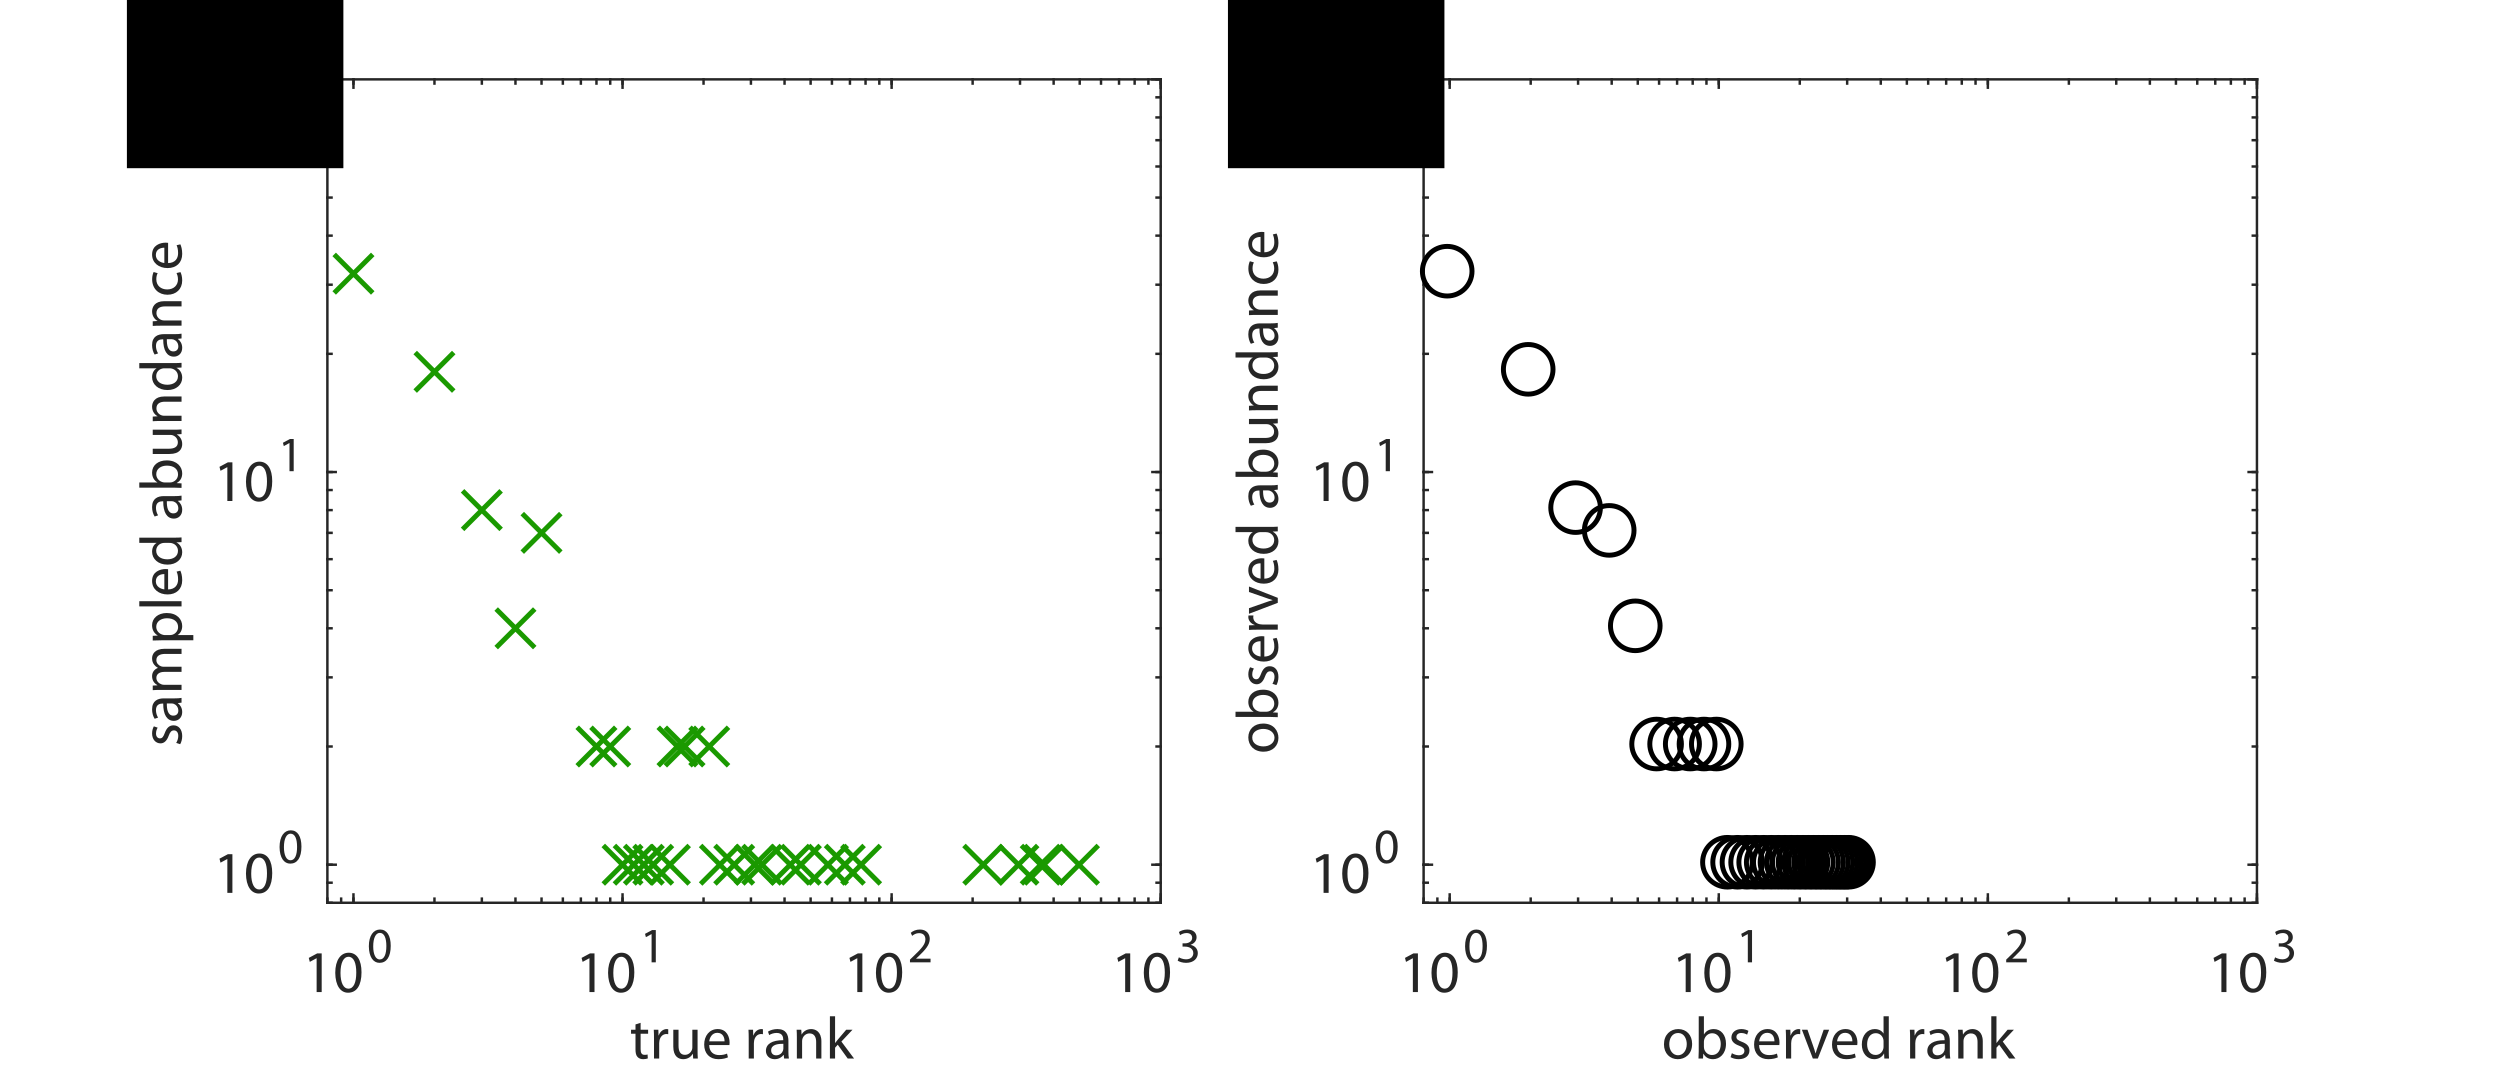 <?xml version="1.0" encoding="UTF-8" standalone="no"?>
<svg
   xmlns:dc="http://purl.org/dc/elements/1.1/"
   xmlns:cc="http://creativecommons.org/ns#"
   xmlns:rdf="http://www.w3.org/1999/02/22-rdf-syntax-ns#"
   xmlns:svg="http://www.w3.org/2000/svg"
   xmlns="http://www.w3.org/2000/svg"
   xmlns:sodipodi="http://sodipodi.sourceforge.net/DTD/sodipodi-0.dtd"
   xmlns:inkscape="http://www.inkscape.org/namespaces/inkscape"
   style="fill-opacity:1; color-rendering:auto; color-interpolation:auto; stroke:black; text-rendering:auto; stroke-linecap:square; stroke-miterlimit:10; stroke-opacity:1; shape-rendering:auto; fill:black; stroke-dasharray:none; font-weight:normal; stroke-width:1; font-family:'Dialog'; font-style:normal; stroke-linejoin:miter; font-size:12px; stroke-dashoffset:0; image-rendering:auto;"
   width="504"
   height="216"
   id="svg2"
   version="1.1"
   inkscape:version="0.91 r13725"
   sodipodi:docname="sampling.svg"
   inkscape:export-filename="/Users/danielreeves/Dropbox/_ongoing/reservoir ecology/Natcomm2/code/matlab/sampling.png"
   inkscape:export-xdpi="600"
   inkscape:export-ydpi="600">
  <rect width="100%" height="100%" fill="#333333" stroke="none"/>
  <sodipodi:namedview
     pagecolor="#ffffff"
     bordercolor="#666666"
     borderopacity="1"
     objecttolerance="10"
     gridtolerance="10"
     guidetolerance="10"
     inkscape:pageopacity="0"
     inkscape:pageshadow="2"
     inkscape:window-width="1169"
     inkscape:window-height="707"
     id="namedview765"
     showgrid="false"
     inkscape:zoom="1.3289991"
     inkscape:cx="252.75245"
     inkscape:cy="108"
     inkscape:window-x="0"
     inkscape:window-y="0"
     inkscape:window-maximized="0"
     inkscape:current-layer="svg2" />
  <!--Generated by the Batik Graphics2D SVG Generator-->
  <defs
     id="genericDefs" />
  <g
     id="g5">
    <defs
       id="defs1">
      <clipPath
         clipPathUnits="userSpaceOnUse"
         id="clipPath1">
        <path
           d="M0 0 L504 0 L504 216 L0 216 L0 0 Z"
           id="path9" />
      </clipPath>
    </defs>
    <g
       style="fill:white; stroke:white;"
       id="g11">
      <rect
         x="0"
         y="0"
         width="504"
         style="clip-path:url(#clipPath1); stroke:none;"
         height="216"
         id="rect13"
         clip-path="url(#clipPath1)" />
    </g>
    <g
       style="fill:white; text-rendering:optimizeSpeed; color-rendering:optimizeSpeed; image-rendering:optimizeSpeed; shape-rendering:crispEdges; color-interpolation:sRGB; stroke:white;"
       id="g15">
      <rect
         x="0"
         width="504"
         height="216"
         y="0"
         style="stroke:none;"
         id="rect17" />
      <path
         style="stroke:none;"
         d="M66 182 L234 182 L234 16 L66 16 Z"
         id="path19" />
    </g>
    <g
       style="fill:rgb(38,38,38); text-rendering:geometricPrecision; color-rendering:optimizeQuality; image-rendering:optimizeQuality; stroke-linejoin:round; color-interpolation:linearRGB; stroke:rgb(38,38,38); stroke-width:0.5;"
       id="g21">
      <line
         y2="182"
         style="fill:none;"
         x1="66"
         x2="234"
         y1="182"
         id="line23" />
      <line
         y2="16"
         style="fill:none;"
         x1="66"
         x2="234"
         y1="16"
         id="line25" />
      <line
         y2="180.32"
         style="fill:none;"
         x1="71.257"
         x2="71.257"
         y1="182"
         id="line27" />
      <line
         y2="180.32"
         style="fill:none;"
         x1="125.505"
         x2="125.505"
         y1="182"
         id="line29" />
      <line
         y2="180.32"
         style="fill:none;"
         x1="179.752"
         x2="179.752"
         y1="182"
         id="line31" />
      <line
         y2="180.32"
         style="fill:none;"
         x1="234"
         x2="234"
         y1="182"
         id="line33" />
      <line
         y2="17.68"
         style="fill:none;"
         x1="71.257"
         x2="71.257"
         y1="16"
         id="line35" />
      <line
         y2="17.68"
         style="fill:none;"
         x1="125.505"
         x2="125.505"
         y1="16"
         id="line37" />
      <line
         y2="17.68"
         style="fill:none;"
         x1="179.752"
         x2="179.752"
         y1="16"
         id="line39" />
      <line
         y2="17.68"
         style="fill:none;"
         x1="234"
         x2="234"
         y1="16"
         id="line41" />
      <line
         y2="181.16"
         style="fill:none;"
         x1="66"
         x2="66"
         y1="182"
         id="line43" />
      <line
         y2="181.16"
         style="fill:none;"
         x1="68.775"
         x2="68.775"
         y1="182"
         id="line45" />
      <line
         y2="181.16"
         style="fill:none;"
         x1="71.257"
         x2="71.257"
         y1="182"
         id="line47" />
      <line
         y2="181.16"
         style="fill:none;"
         x1="87.587"
         x2="87.587"
         y1="182"
         id="line49" />
      <line
         y2="181.16"
         style="fill:none;"
         x1="97.14"
         x2="97.14"
         y1="182"
         id="line51" />
      <line
         y2="181.16"
         style="fill:none;"
         x1="103.918"
         x2="103.918"
         y1="182"
         id="line53" />
      <line
         y2="181.16"
         style="fill:none;"
         x1="109.175"
         x2="109.175"
         y1="182"
         id="line55" />
      <line
         y2="181.16"
         style="fill:none;"
         x1="113.47"
         x2="113.47"
         y1="182"
         id="line57" />
      <line
         y2="181.16"
         style="fill:none;"
         x1="117.102"
         x2="117.102"
         y1="182"
         id="line59" />
      <line
         y2="181.16"
         style="fill:none;"
         x1="120.248"
         x2="120.248"
         y1="182"
         id="line61" />
      <line
         y2="181.16"
         style="fill:none;"
         x1="123.022"
         x2="123.022"
         y1="182"
         id="line63" />
      <line
         y2="181.16"
         style="fill:none;"
         x1="125.505"
         x2="125.505"
         y1="182"
         id="line65" />
      <line
         y2="181.16"
         style="fill:none;"
         x1="141.835"
         x2="141.835"
         y1="182"
         id="line67" />
      <line
         y2="181.16"
         style="fill:none;"
         x1="151.387"
         x2="151.387"
         y1="182"
         id="line69" />
      <line
         y2="181.16"
         style="fill:none;"
         x1="158.165"
         x2="158.165"
         y1="182"
         id="line71" />
      <line
         y2="181.16"
         style="fill:none;"
         x1="163.422"
         x2="163.422"
         y1="182"
         id="line73" />
      <line
         y2="181.16"
         style="fill:none;"
         x1="167.718"
         x2="167.718"
         y1="182"
         id="line75" />
      <line
         y2="181.16"
         style="fill:none;"
         x1="171.349"
         x2="171.349"
         y1="182"
         id="line77" />
      <line
         y2="181.16"
         style="fill:none;"
         x1="174.495"
         x2="174.495"
         y1="182"
         id="line79" />
      <line
         y2="181.16"
         style="fill:none;"
         x1="177.27"
         x2="177.27"
         y1="182"
         id="line81" />
      <line
         y2="181.16"
         style="fill:none;"
         x1="179.752"
         x2="179.752"
         y1="182"
         id="line83" />
      <line
         y2="181.16"
         style="fill:none;"
         x1="196.083"
         x2="196.083"
         y1="182"
         id="line85" />
      <line
         y2="181.16"
         style="fill:none;"
         x1="205.635"
         x2="205.635"
         y1="182"
         id="line87" />
      <line
         y2="181.16"
         style="fill:none;"
         x1="212.413"
         x2="212.413"
         y1="182"
         id="line89" />
      <line
         y2="181.16"
         style="fill:none;"
         x1="217.67"
         x2="217.67"
         y1="182"
         id="line91" />
      <line
         y2="181.16"
         style="fill:none;"
         x1="221.965"
         x2="221.965"
         y1="182"
         id="line93" />
      <line
         y2="181.16"
         style="fill:none;"
         x1="225.597"
         x2="225.597"
         y1="182"
         id="line95" />
      <line
         y2="181.16"
         style="fill:none;"
         x1="228.743"
         x2="228.743"
         y1="182"
         id="line97" />
      <line
         y2="181.16"
         style="fill:none;"
         x1="231.518"
         x2="231.518"
         y1="182"
         id="line99" />
      <line
         y2="181.16"
         style="fill:none;"
         x1="234"
         x2="234"
         y1="182"
         id="line101" />
      <line
         y2="16.84"
         style="fill:none;"
         x1="66"
         x2="66"
         y1="16"
         id="line103" />
      <line
         y2="16.84"
         style="fill:none;"
         x1="68.775"
         x2="68.775"
         y1="16"
         id="line105" />
      <line
         y2="16.84"
         style="fill:none;"
         x1="71.257"
         x2="71.257"
         y1="16"
         id="line107" />
      <line
         y2="16.84"
         style="fill:none;"
         x1="87.587"
         x2="87.587"
         y1="16"
         id="line109" />
      <line
         y2="16.84"
         style="fill:none;"
         x1="97.14"
         x2="97.14"
         y1="16"
         id="line111" />
      <line
         y2="16.84"
         style="fill:none;"
         x1="103.918"
         x2="103.918"
         y1="16"
         id="line113" />
      <line
         y2="16.84"
         style="fill:none;"
         x1="109.175"
         x2="109.175"
         y1="16"
         id="line115" />
      <line
         y2="16.84"
         style="fill:none;"
         x1="113.47"
         x2="113.47"
         y1="16"
         id="line117" />
      <line
         y2="16.84"
         style="fill:none;"
         x1="117.102"
         x2="117.102"
         y1="16"
         id="line119" />
      <line
         y2="16.84"
         style="fill:none;"
         x1="120.248"
         x2="120.248"
         y1="16"
         id="line121" />
      <line
         y2="16.84"
         style="fill:none;"
         x1="123.022"
         x2="123.022"
         y1="16"
         id="line123" />
      <line
         y2="16.84"
         style="fill:none;"
         x1="125.505"
         x2="125.505"
         y1="16"
         id="line125" />
      <line
         y2="16.84"
         style="fill:none;"
         x1="141.835"
         x2="141.835"
         y1="16"
         id="line127" />
      <line
         y2="16.84"
         style="fill:none;"
         x1="151.387"
         x2="151.387"
         y1="16"
         id="line129" />
      <line
         y2="16.84"
         style="fill:none;"
         x1="158.165"
         x2="158.165"
         y1="16"
         id="line131" />
      <line
         y2="16.84"
         style="fill:none;"
         x1="163.422"
         x2="163.422"
         y1="16"
         id="line133" />
      <line
         y2="16.84"
         style="fill:none;"
         x1="167.718"
         x2="167.718"
         y1="16"
         id="line135" />
      <line
         y2="16.84"
         style="fill:none;"
         x1="171.349"
         x2="171.349"
         y1="16"
         id="line137" />
      <line
         y2="16.84"
         style="fill:none;"
         x1="174.495"
         x2="174.495"
         y1="16"
         id="line139" />
      <line
         y2="16.84"
         style="fill:none;"
         x1="177.27"
         x2="177.27"
         y1="16"
         id="line141" />
      <line
         y2="16.84"
         style="fill:none;"
         x1="179.752"
         x2="179.752"
         y1="16"
         id="line143" />
      <line
         y2="16.84"
         style="fill:none;"
         x1="196.083"
         x2="196.083"
         y1="16"
         id="line145" />
      <line
         y2="16.84"
         style="fill:none;"
         x1="205.635"
         x2="205.635"
         y1="16"
         id="line147" />
      <line
         y2="16.84"
         style="fill:none;"
         x1="212.413"
         x2="212.413"
         y1="16"
         id="line149" />
      <line
         y2="16.84"
         style="fill:none;"
         x1="217.67"
         x2="217.67"
         y1="16"
         id="line151" />
      <line
         y2="16.84"
         style="fill:none;"
         x1="221.965"
         x2="221.965"
         y1="16"
         id="line153" />
      <line
         y2="16.84"
         style="fill:none;"
         x1="225.597"
         x2="225.597"
         y1="16"
         id="line155" />
      <line
         y2="16.84"
         style="fill:none;"
         x1="228.743"
         x2="228.743"
         y1="16"
         id="line157" />
      <line
         y2="16.84"
         style="fill:none;"
         x1="231.518"
         x2="231.518"
         y1="16"
         id="line159" />
      <line
         y2="16.84"
         style="fill:none;"
         x1="234"
         x2="234"
         y1="16"
         id="line161" />
    </g>
    <g
       transform="translate(61,200)"
       style="fill:rgb(38,38,38); text-rendering:geometricPrecision; color-rendering:optimizeQuality; image-rendering:optimizeQuality; font-family:'Myriad Pro'; color-interpolation:linearRGB; stroke:rgb(38,38,38);"
       id="g163">
      <path
         style="stroke:none;"
         d="M2.832 0 L3.852 0 L3.852 -7.8 L2.952 -7.8 L1.248 -6.888 L1.452 -6.084 L2.808 -6.816 L2.832 -6.816 ZM9.3 -7.932 C7.716 -7.932 6.588 -6.492 6.588 -3.876 C6.612 -1.296 7.644 0.132 9.168 0.132 C10.896 0.132 11.88 -1.332 11.88 -3.984 C11.88 -6.468 10.944 -7.932 9.3 -7.932 ZM9.24 -7.116 C10.332 -7.116 10.824 -5.856 10.824 -3.936 C10.824 -1.944 10.308 -0.684 9.228 -0.684 C8.268 -0.684 7.644 -1.836 7.644 -3.864 C7.644 -5.988 8.316 -7.116 9.24 -7.116 Z"
         id="path165" />
    </g>
    <g
       transform="translate(74,194)"
       style="font-size:10px; fill:rgb(38,38,38); text-rendering:geometricPrecision; color-rendering:optimizeQuality; image-rendering:optimizeQuality; font-family:'Myriad Pro'; color-interpolation:linearRGB; stroke:rgb(38,38,38);"
       id="g167">
      <path
         style="stroke:none;"
         d="M2.62 -6.61 C1.3 -6.61 0.36 -5.41 0.36 -3.23 C0.38 -1.08 1.24 0.11 2.51 0.11 C3.95 0.11 4.77 -1.11 4.77 -3.32 C4.77 -5.39 3.99 -6.61 2.62 -6.61 ZM2.57 -5.93 C3.48 -5.93 3.89 -4.88 3.89 -3.28 C3.89 -1.62 3.46 -0.57 2.56 -0.57 C1.76 -0.57 1.24 -1.53 1.24 -3.22 C1.24 -4.99 1.8 -5.93 2.57 -5.93 Z"
         id="path169" />
    </g>
    <g
       transform="translate(116,200)"
       style="fill:rgb(38,38,38); text-rendering:geometricPrecision; color-rendering:optimizeQuality; image-rendering:optimizeQuality; font-family:'Myriad Pro'; color-interpolation:linearRGB; stroke:rgb(38,38,38);"
       id="g171">
      <path
         style="stroke:none;"
         d="M2.832 0 L3.852 0 L3.852 -7.8 L2.952 -7.8 L1.248 -6.888 L1.452 -6.084 L2.808 -6.816 L2.832 -6.816 ZM9.3 -7.932 C7.716 -7.932 6.588 -6.492 6.588 -3.876 C6.612 -1.296 7.644 0.132 9.168 0.132 C10.896 0.132 11.88 -1.332 11.88 -3.984 C11.88 -6.468 10.944 -7.932 9.3 -7.932 ZM9.24 -7.116 C10.332 -7.116 10.824 -5.856 10.824 -3.936 C10.824 -1.944 10.308 -0.684 9.228 -0.684 C8.268 -0.684 7.644 -1.836 7.644 -3.864 C7.644 -5.988 8.316 -7.116 9.24 -7.116 Z"
         id="path173" />
    </g>
    <g
       transform="translate(129,194)"
       style="font-size:10px; fill:rgb(38,38,38); text-rendering:geometricPrecision; color-rendering:optimizeQuality; image-rendering:optimizeQuality; font-family:'Myriad Pro'; color-interpolation:linearRGB; stroke:rgb(38,38,38);"
       id="g175">
      <path
         style="stroke:none;"
         d="M2.36 0 L3.21 0 L3.21 -6.5 L2.46 -6.5 L1.04 -5.74 L1.21 -5.07 L2.34 -5.68 L2.36 -5.68 Z"
         id="path177" />
    </g>
    <g
       transform="translate(170,200)"
       style="fill:rgb(38,38,38); text-rendering:geometricPrecision; color-rendering:optimizeQuality; image-rendering:optimizeQuality; font-family:'Myriad Pro'; color-interpolation:linearRGB; stroke:rgb(38,38,38);"
       id="g179">
      <path
         style="stroke:none;"
         d="M2.832 0 L3.852 0 L3.852 -7.8 L2.952 -7.8 L1.248 -6.888 L1.452 -6.084 L2.808 -6.816 L2.832 -6.816 ZM9.3 -7.932 C7.716 -7.932 6.588 -6.492 6.588 -3.876 C6.612 -1.296 7.644 0.132 9.168 0.132 C10.896 0.132 11.88 -1.332 11.88 -3.984 C11.88 -6.468 10.944 -7.932 9.3 -7.932 ZM9.24 -7.116 C10.332 -7.116 10.824 -5.856 10.824 -3.936 C10.824 -1.944 10.308 -0.684 9.228 -0.684 C8.268 -0.684 7.644 -1.836 7.644 -3.864 C7.644 -5.988 8.316 -7.116 9.24 -7.116 Z"
         id="path181" />
    </g>
    <g
       transform="translate(183,194)"
       style="font-size:10px; fill:rgb(38,38,38); text-rendering:geometricPrecision; color-rendering:optimizeQuality; image-rendering:optimizeQuality; font-family:'Myriad Pro'; color-interpolation:linearRGB; stroke:rgb(38,38,38);"
       id="g183">
      <path
         style="stroke:none;"
         d="M4.6 0 L4.6 -0.73 L1.68 -0.73 L1.68 -0.75 L2.2 -1.23 C3.57 -2.55 4.44 -3.52 4.44 -4.72 C4.44 -5.65 3.85 -6.61 2.45 -6.61 C1.7 -6.61 1.06 -6.33 0.61 -5.95 L0.89 -5.33 C1.19 -5.58 1.68 -5.88 2.27 -5.88 C3.24 -5.88 3.56 -5.27 3.56 -4.61 C3.55 -3.63 2.8 -2.79 1.14 -1.21 L0.45 -0.54 L0.45 0 Z"
         id="path185" />
    </g>
    <g
       transform="translate(224,200)"
       style="fill:rgb(38,38,38); text-rendering:geometricPrecision; color-rendering:optimizeQuality; image-rendering:optimizeQuality; font-family:'Myriad Pro'; color-interpolation:linearRGB; stroke:rgb(38,38,38);"
       id="g187">
      <path
         style="stroke:none;"
         d="M2.832 0 L3.852 0 L3.852 -7.8 L2.952 -7.8 L1.248 -6.888 L1.452 -6.084 L2.808 -6.816 L2.832 -6.816 ZM9.3 -7.932 C7.716 -7.932 6.588 -6.492 6.588 -3.876 C6.612 -1.296 7.644 0.132 9.168 0.132 C10.896 0.132 11.88 -1.332 11.88 -3.984 C11.88 -6.468 10.944 -7.932 9.3 -7.932 ZM9.24 -7.116 C10.332 -7.116 10.824 -5.856 10.824 -3.936 C10.824 -1.944 10.308 -0.684 9.228 -0.684 C8.268 -0.684 7.644 -1.836 7.644 -3.864 C7.644 -5.988 8.316 -7.116 9.24 -7.116 Z"
         id="path189" />
    </g>
    <g
       transform="translate(237,194)"
       style="font-size:10px; fill:rgb(38,38,38); text-rendering:geometricPrecision; color-rendering:optimizeQuality; image-rendering:optimizeQuality; font-family:'Myriad Pro'; color-interpolation:linearRGB; stroke:rgb(38,38,38);"
       id="g191">
      <path
         style="stroke:none;"
         d="M0.42 -0.33 C0.74 -0.12 1.38 0.11 2.11 0.11 C3.67 0.11 4.48 -0.8 4.48 -1.84 C4.48 -2.75 3.83 -3.35 3.03 -3.51 L3.03 -3.53 C3.83 -3.82 4.23 -4.39 4.23 -5.06 C4.23 -5.85 3.65 -6.61 2.37 -6.61 C1.67 -6.61 1.01 -6.36 0.67 -6.11 L0.9 -5.47 C1.18 -5.67 1.68 -5.9 2.2 -5.9 C3.01 -5.9 3.34 -5.44 3.34 -4.92 C3.34 -4.15 2.53 -3.82 1.89 -3.82 L1.4 -3.82 L1.4 -3.16 L1.89 -3.16 C2.74 -3.16 3.56 -2.77 3.57 -1.86 C3.58 -1.32 3.23 -0.6 2.1 -0.6 C1.49 -0.6 0.91 -0.85 0.66 -1.01 Z"
         id="path193" />
    </g>
    <g
       transform="translate(150,204.4)"
       style="fill:rgb(38,38,38); text-rendering:geometricPrecision; color-rendering:optimizeQuality; image-rendering:optimizeQuality; font-family:'Myriad Pro'; color-interpolation:linearRGB; stroke:rgb(38,38,38);"
       id="g195">
      <path
         style="stroke:none;"
         d="M-21.884 2.124 L-21.884 3.192 L-22.784 3.192 L-22.784 3.996 L-21.884 3.996 L-21.884 7.164 C-21.884 7.848 -21.776 8.364 -21.476 8.676 C-21.224 8.964 -20.828 9.132 -20.336 9.132 C-19.928 9.132 -19.604 9.06 -19.4 8.976 L-19.448 8.184 C-19.604 8.232 -19.772 8.256 -20.06 8.256 C-20.648 8.256 -20.852 7.848 -20.852 7.128 L-20.852 3.996 L-19.34 3.996 L-19.34 3.192 L-20.852 3.192 L-20.852 1.8 ZM-18.152 9 L-17.108 9 L-17.108 5.904 C-17.108 5.724 -17.084 5.556 -17.06 5.412 C-16.916 4.62 -16.388 4.056 -15.644 4.056 C-15.5 4.056 -15.392 4.068 -15.284 4.092 L-15.284 3.096 C-15.38 3.072 -15.464 3.06 -15.584 3.06 C-16.292 3.06 -16.928 3.552 -17.192 4.332 L-17.24 4.332 L-17.276 3.192 L-18.2 3.192 C-18.164 3.732 -18.152 4.32 -18.152 5.004 ZM-9.368 3.192 L-10.424 3.192 L-10.424 6.756 C-10.424 6.948 -10.46 7.14 -10.52 7.296 C-10.712 7.764 -11.204 8.256 -11.912 8.256 C-12.872 8.256 -13.208 7.512 -13.208 6.408 L-13.208 3.192 L-14.264 3.192 L-14.264 6.588 C-14.264 8.628 -13.172 9.132 -12.26 9.132 C-11.228 9.132 -10.616 8.52 -10.34 8.052 L-10.316 8.052 L-10.256 9 L-9.32 9 C-9.356 8.544 -9.368 8.016 -9.368 7.416 ZM-2.948 6.288 C-2.936 6.18 -2.912 6.012 -2.912 5.796 C-2.912 4.728 -3.416 3.06 -5.312 3.06 C-7.004 3.06 -8.036 4.44 -8.036 6.192 C-8.036 7.944 -6.968 9.132 -5.18 9.132 C-4.256 9.132 -3.62 8.928 -3.248 8.76 L-3.428 8.004 C-3.824 8.172 -4.28 8.304 -5.036 8.304 C-6.092 8.304 -7.004 7.716 -7.028 6.288 ZM-7.016 5.532 C-6.932 4.8 -6.464 3.816 -5.396 3.816 C-4.208 3.816 -3.92 4.86 -3.932 5.532 ZM0.94 9 L1.984 9 L1.984 5.904 C1.984 5.724 2.008 5.556 2.032 5.412 C2.176 4.62 2.704 4.056 3.448 4.056 C3.592 4.056 3.7 4.068 3.808 4.092 L3.808 3.096 C3.712 3.072 3.628 3.06 3.508 3.06 C2.8 3.06 2.164 3.552 1.9 4.332 L1.852 4.332 L1.816 3.192 L0.892 3.192 C0.928 3.732 0.94 4.32 0.94 5.004 ZM8.944 5.436 C8.944 4.272 8.512 3.06 6.736 3.06 C6.004 3.06 5.308 3.264 4.828 3.576 L5.068 4.272 C5.476 4.008 6.04 3.84 6.58 3.84 C7.768 3.84 7.9 4.704 7.9 5.184 L7.9 5.304 C5.656 5.292 4.408 6.06 4.408 7.464 C4.408 8.304 5.008 9.132 6.184 9.132 C7.012 9.132 7.636 8.724 7.96 8.268 L7.996 8.268 L8.08 9 L9.04 9 C8.968 8.604 8.944 8.112 8.944 7.608 ZM7.924 7.044 C7.924 7.152 7.9 7.272 7.864 7.38 C7.696 7.872 7.216 8.352 6.46 8.352 C5.92 8.352 5.464 8.028 5.464 7.344 C5.464 6.216 6.772 6.012 7.924 6.036 ZM10.648 9 L11.704 9 L11.704 5.508 C11.704 5.328 11.728 5.148 11.776 5.016 C11.956 4.428 12.496 3.936 13.192 3.936 C14.188 3.936 14.536 4.716 14.536 5.652 L14.536 9 L15.592 9 L15.592 5.532 C15.592 3.54 14.344 3.06 13.54 3.06 C12.58 3.06 11.908 3.6 11.62 4.152 L11.596 4.152 L11.536 3.192 L10.6 3.192 C10.636 3.672 10.648 4.164 10.648 4.764 ZM18.352 0.48 L17.308 0.48 L17.308 9 L18.352 9 L18.352 6.816 L18.892 6.216 L20.896 9 L22.18 9 L19.624 5.58 L21.868 3.192 L20.596 3.192 L18.892 5.196 C18.724 5.4 18.52 5.652 18.376 5.856 L18.352 5.856 Z"
         id="path197" />
    </g>
    <g
       style="fill:rgb(38,38,38); text-rendering:geometricPrecision; color-rendering:optimizeQuality; image-rendering:optimizeQuality; stroke-linejoin:round; color-interpolation:linearRGB; stroke:rgb(38,38,38); stroke-width:0.5;"
       id="g199">
      <line
         y2="16"
         style="fill:none;"
         x1="66"
         x2="66"
         y1="182"
         id="line201" />
      <line
         y2="16"
         style="fill:none;"
         x1="234"
         x2="234"
         y1="182"
         id="line203" />
      <line
         y2="174.328"
         style="fill:none;"
         x1="66"
         x2="67.68"
         y1="174.328"
         id="line205" />
      <line
         y2="95.164"
         style="fill:none;"
         x1="66"
         x2="67.68"
         y1="95.164"
         id="line207" />
      <line
         y2="16"
         style="fill:none;"
         x1="66"
         x2="67.68"
         y1="16"
         id="line209" />
      <line
         y2="174.328"
         style="fill:none;"
         x1="234"
         x2="232.32"
         y1="174.328"
         id="line211" />
      <line
         y2="95.164"
         style="fill:none;"
         x1="234"
         x2="232.32"
         y1="95.164"
         id="line213" />
      <line
         y2="16"
         style="fill:none;"
         x1="234"
         x2="232.32"
         y1="16"
         id="line215" />
      <line
         y2="182"
         style="fill:none;"
         x1="66"
         x2="66.84"
         y1="182"
         id="line217" />
      <line
         y2="177.951"
         style="fill:none;"
         x1="66"
         x2="66.84"
         y1="177.951"
         id="line219" />
      <line
         y2="174.328"
         style="fill:none;"
         x1="66"
         x2="66.84"
         y1="174.328"
         id="line221" />
      <line
         y2="150.497"
         style="fill:none;"
         x1="66"
         x2="66.84"
         y1="150.497"
         id="line223" />
      <line
         y2="136.557"
         style="fill:none;"
         x1="66"
         x2="66.84"
         y1="136.557"
         id="line225" />
      <line
         y2="126.667"
         style="fill:none;"
         x1="66"
         x2="66.84"
         y1="126.667"
         id="line227" />
      <line
         y2="118.995"
         style="fill:none;"
         x1="66"
         x2="66.84"
         y1="118.995"
         id="line229" />
      <line
         y2="112.727"
         style="fill:none;"
         x1="66"
         x2="66.84"
         y1="112.727"
         id="line231" />
      <line
         y2="107.427"
         style="fill:none;"
         x1="66"
         x2="66.84"
         y1="107.427"
         id="line233" />
      <line
         y2="102.836"
         style="fill:none;"
         x1="66"
         x2="66.84"
         y1="102.836"
         id="line235" />
      <line
         y2="98.787"
         style="fill:none;"
         x1="66"
         x2="66.84"
         y1="98.787"
         id="line237" />
      <line
         y2="95.164"
         style="fill:none;"
         x1="66"
         x2="66.84"
         y1="95.164"
         id="line239" />
      <line
         y2="71.333"
         style="fill:none;"
         x1="66"
         x2="66.84"
         y1="71.333"
         id="line241" />
      <line
         y2="57.393"
         style="fill:none;"
         x1="66"
         x2="66.84"
         y1="57.393"
         id="line243" />
      <line
         y2="47.503"
         style="fill:none;"
         x1="66"
         x2="66.84"
         y1="47.503"
         id="line245" />
      <line
         y2="39.831"
         style="fill:none;"
         x1="66"
         x2="66.84"
         y1="39.831"
         id="line247" />
      <line
         y2="33.562"
         style="fill:none;"
         x1="66"
         x2="66.84"
         y1="33.562"
         id="line249" />
      <line
         y2="28.263"
         style="fill:none;"
         x1="66"
         x2="66.84"
         y1="28.263"
         id="line251" />
      <line
         y2="23.672"
         style="fill:none;"
         x1="66"
         x2="66.84"
         y1="23.672"
         id="line253" />
      <line
         y2="19.622"
         style="fill:none;"
         x1="66"
         x2="66.84"
         y1="19.622"
         id="line255" />
      <line
         y2="16"
         style="fill:none;"
         x1="66"
         x2="66.84"
         y1="16"
         id="line257" />
      <line
         y2="182"
         style="fill:none;"
         x1="234"
         x2="233.16"
         y1="182"
         id="line259" />
      <line
         y2="177.951"
         style="fill:none;"
         x1="234"
         x2="233.16"
         y1="177.951"
         id="line261" />
      <line
         y2="174.328"
         style="fill:none;"
         x1="234"
         x2="233.16"
         y1="174.328"
         id="line263" />
      <line
         y2="150.497"
         style="fill:none;"
         x1="234"
         x2="233.16"
         y1="150.497"
         id="line265" />
      <line
         y2="136.557"
         style="fill:none;"
         x1="234"
         x2="233.16"
         y1="136.557"
         id="line267" />
      <line
         y2="126.667"
         style="fill:none;"
         x1="234"
         x2="233.16"
         y1="126.667"
         id="line269" />
      <line
         y2="118.995"
         style="fill:none;"
         x1="234"
         x2="233.16"
         y1="118.995"
         id="line271" />
      <line
         y2="112.727"
         style="fill:none;"
         x1="234"
         x2="233.16"
         y1="112.727"
         id="line273" />
      <line
         y2="107.427"
         style="fill:none;"
         x1="234"
         x2="233.16"
         y1="107.427"
         id="line275" />
      <line
         y2="102.836"
         style="fill:none;"
         x1="234"
         x2="233.16"
         y1="102.836"
         id="line277" />
      <line
         y2="98.787"
         style="fill:none;"
         x1="234"
         x2="233.16"
         y1="98.787"
         id="line279" />
      <line
         y2="95.164"
         style="fill:none;"
         x1="234"
         x2="233.16"
         y1="95.164"
         id="line281" />
      <line
         y2="71.333"
         style="fill:none;"
         x1="234"
         x2="233.16"
         y1="71.333"
         id="line283" />
      <line
         y2="57.393"
         style="fill:none;"
         x1="234"
         x2="233.16"
         y1="57.393"
         id="line285" />
      <line
         y2="47.503"
         style="fill:none;"
         x1="234"
         x2="233.16"
         y1="47.503"
         id="line287" />
      <line
         y2="39.831"
         style="fill:none;"
         x1="234"
         x2="233.16"
         y1="39.831"
         id="line289" />
      <line
         y2="33.562"
         style="fill:none;"
         x1="234"
         x2="233.16"
         y1="33.562"
         id="line291" />
      <line
         y2="28.263"
         style="fill:none;"
         x1="234"
         x2="233.16"
         y1="28.263"
         id="line293" />
      <line
         y2="23.672"
         style="fill:none;"
         x1="234"
         x2="233.16"
         y1="23.672"
         id="line295" />
      <line
         y2="19.622"
         style="fill:none;"
         x1="234"
         x2="233.16"
         y1="19.622"
         id="line297" />
      <line
         y2="16"
         style="fill:none;"
         x1="234"
         x2="233.16"
         y1="16"
         id="line299" />
    </g>
    <g
       transform="translate(43,180)"
       style="fill:rgb(38,38,38); text-rendering:geometricPrecision; color-rendering:optimizeQuality; image-rendering:optimizeQuality; font-family:'Myriad Pro'; color-interpolation:linearRGB; stroke:rgb(38,38,38);"
       id="g301">
      <path
         style="stroke:none;"
         d="M2.832 0 L3.852 0 L3.852 -7.8 L2.952 -7.8 L1.248 -6.888 L1.452 -6.084 L2.808 -6.816 L2.832 -6.816 ZM9.3 -7.932 C7.716 -7.932 6.588 -6.492 6.588 -3.876 C6.612 -1.296 7.644 0.132 9.168 0.132 C10.896 0.132 11.88 -1.332 11.88 -3.984 C11.88 -6.468 10.944 -7.932 9.3 -7.932 ZM9.24 -7.116 C10.332 -7.116 10.824 -5.856 10.824 -3.936 C10.824 -1.944 10.308 -0.684 9.228 -0.684 C8.268 -0.684 7.644 -1.836 7.644 -3.864 C7.644 -5.988 8.316 -7.116 9.24 -7.116 Z"
         id="path303" />
    </g>
    <g
       transform="translate(56,174)"
       style="font-size:10px; fill:rgb(38,38,38); text-rendering:geometricPrecision; color-rendering:optimizeQuality; image-rendering:optimizeQuality; font-family:'Myriad Pro'; color-interpolation:linearRGB; stroke:rgb(38,38,38);"
       id="g305">
      <path
         style="stroke:none;"
         d="M2.62 -6.61 C1.3 -6.61 0.36 -5.41 0.36 -3.23 C0.38 -1.08 1.24 0.11 2.51 0.11 C3.95 0.11 4.77 -1.11 4.77 -3.32 C4.77 -5.39 3.99 -6.61 2.62 -6.61 ZM2.57 -5.93 C3.48 -5.93 3.89 -4.88 3.89 -3.28 C3.89 -1.62 3.46 -0.57 2.56 -0.57 C1.76 -0.57 1.24 -1.53 1.24 -3.22 C1.24 -4.99 1.8 -5.93 2.57 -5.93 Z"
         id="path307" />
    </g>
    <g
       transform="translate(43,101)"
       style="fill:rgb(38,38,38); text-rendering:geometricPrecision; color-rendering:optimizeQuality; image-rendering:optimizeQuality; font-family:'Myriad Pro'; color-interpolation:linearRGB; stroke:rgb(38,38,38);"
       id="g309">
      <path
         style="stroke:none;"
         d="M2.832 0 L3.852 0 L3.852 -7.8 L2.952 -7.8 L1.248 -6.888 L1.452 -6.084 L2.808 -6.816 L2.832 -6.816 ZM9.3 -7.932 C7.716 -7.932 6.588 -6.492 6.588 -3.876 C6.612 -1.296 7.644 0.132 9.168 0.132 C10.896 0.132 11.88 -1.332 11.88 -3.984 C11.88 -6.468 10.944 -7.932 9.3 -7.932 ZM9.24 -7.116 C10.332 -7.116 10.824 -5.856 10.824 -3.936 C10.824 -1.944 10.308 -0.684 9.228 -0.684 C8.268 -0.684 7.644 -1.836 7.644 -3.864 C7.644 -5.988 8.316 -7.116 9.24 -7.116 Z"
         id="path311" />
    </g>
    <g
       transform="translate(56,95)"
       style="font-size:10px; fill:rgb(38,38,38); text-rendering:geometricPrecision; color-rendering:optimizeQuality; image-rendering:optimizeQuality; font-family:'Myriad Pro'; color-interpolation:linearRGB; stroke:rgb(38,38,38);"
       id="g313">
      <path
         style="stroke:none;"
         d="M2.36 0 L3.21 0 L3.21 -6.5 L2.46 -6.5 L1.04 -5.74 L1.21 -5.07 L2.34 -5.68 L2.36 -5.68 Z"
         id="path315" />
    </g>
    <g
       transform="translate(43,22)"
       style="fill:rgb(38,38,38); text-rendering:geometricPrecision; color-rendering:optimizeQuality; image-rendering:optimizeQuality; font-family:'Myriad Pro'; color-interpolation:linearRGB; stroke:rgb(38,38,38);"
       id="g317">
      <path
         style="stroke:none;"
         d="M2.832 0 L3.852 0 L3.852 -7.8 L2.952 -7.8 L1.248 -6.888 L1.452 -6.084 L2.808 -6.816 L2.832 -6.816 ZM9.3 -7.932 C7.716 -7.932 6.588 -6.492 6.588 -3.876 C6.612 -1.296 7.644 0.132 9.168 0.132 C10.896 0.132 11.88 -1.332 11.88 -3.984 C11.88 -6.468 10.944 -7.932 9.3 -7.932 ZM9.24 -7.116 C10.332 -7.116 10.824 -5.856 10.824 -3.936 C10.824 -1.944 10.308 -0.684 9.228 -0.684 C8.268 -0.684 7.644 -1.836 7.644 -3.864 C7.644 -5.988 8.316 -7.116 9.24 -7.116 Z"
         id="path319" />
    </g>
    <g
       transform="translate(56,16)"
       style="font-size:10px; fill:rgb(38,38,38); text-rendering:geometricPrecision; color-rendering:optimizeQuality; image-rendering:optimizeQuality; font-family:'Myriad Pro'; color-interpolation:linearRGB; stroke:rgb(38,38,38);"
       id="g321">
      <path
         style="stroke:none;"
         d="M4.6 0 L4.6 -0.73 L1.68 -0.73 L1.68 -0.75 L2.2 -1.23 C3.57 -2.55 4.44 -3.52 4.44 -4.72 C4.44 -5.65 3.85 -6.61 2.45 -6.61 C1.7 -6.61 1.06 -6.33 0.61 -5.95 L0.89 -5.33 C1.19 -5.58 1.68 -5.88 2.27 -5.88 C3.24 -5.88 3.56 -5.27 3.56 -4.61 C3.55 -3.63 2.8 -2.79 1.14 -1.21 L0.45 -0.54 L0.45 0 Z"
         id="path323" />
    </g>
    <g
       transform="translate(39.6,99) rotate(-90)"
       style="fill:rgb(38,38,38); text-rendering:geometricPrecision; color-rendering:optimizeQuality; image-rendering:optimizeQuality; font-family:'Myriad Pro'; color-interpolation:linearRGB; stroke:rgb(38,38,38);"
       id="g325">
      <path
         style="stroke:none;"
         d="M-51.032 -3.276 C-50.624 -3.036 -50.036 -2.868 -49.4 -2.868 C-48.02 -2.868 -47.228 -3.6 -47.228 -4.62 C-47.228 -5.484 -47.744 -5.988 -48.752 -6.372 C-49.508 -6.66 -49.856 -6.876 -49.856 -7.356 C-49.856 -7.788 -49.508 -8.148 -48.884 -8.148 C-48.344 -8.148 -47.924 -7.956 -47.696 -7.812 L-47.432 -8.58 C-47.756 -8.772 -48.272 -8.94 -48.86 -8.94 C-50.108 -8.94 -50.864 -8.172 -50.864 -7.236 C-50.864 -6.54 -50.372 -5.964 -49.328 -5.592 C-48.548 -5.304 -48.248 -5.028 -48.248 -4.524 C-48.248 -4.044 -48.608 -3.66 -49.376 -3.66 C-49.904 -3.66 -50.456 -3.876 -50.768 -4.08 ZM-41.792 -6.564 C-41.792 -7.728 -42.224 -8.94 -44 -8.94 C-44.732 -8.94 -45.428 -8.736 -45.908 -8.424 L-45.668 -7.728 C-45.26 -7.992 -44.696 -8.16 -44.156 -8.16 C-42.968 -8.16 -42.836 -7.296 -42.836 -6.816 L-42.836 -6.696 C-45.08 -6.708 -46.328 -5.94 -46.328 -4.536 C-46.328 -3.696 -45.728 -2.868 -44.552 -2.868 C-43.724 -2.868 -43.1 -3.276 -42.776 -3.732 L-42.74 -3.732 L-42.656 -3 L-41.696 -3 C-41.768 -3.396 -41.792 -3.888 -41.792 -4.392 ZM-42.812 -4.956 C-42.812 -4.848 -42.836 -4.728 -42.872 -4.62 C-43.04 -4.128 -43.52 -3.648 -44.276 -3.648 C-44.816 -3.648 -45.272 -3.972 -45.272 -4.656 C-45.272 -5.784 -43.964 -5.988 -42.812 -5.964 ZM-40.088 -3 L-39.056 -3 L-39.056 -6.504 C-39.056 -6.684 -39.032 -6.864 -38.972 -7.02 C-38.804 -7.548 -38.324 -8.076 -37.664 -8.076 C-36.86 -8.076 -36.452 -7.404 -36.452 -6.48 L-36.452 -3 L-35.42 -3 L-35.42 -6.588 C-35.42 -6.78 -35.384 -6.972 -35.336 -7.116 C-35.156 -7.632 -34.688 -8.076 -34.088 -8.076 C-33.236 -8.076 -32.828 -7.404 -32.828 -6.288 L-32.828 -3 L-31.796 -3 L-31.796 -6.42 C-31.796 -8.436 -32.936 -8.94 -33.704 -8.94 C-34.256 -8.94 -34.64 -8.796 -34.988 -8.532 C-35.228 -8.352 -35.456 -8.1 -35.636 -7.776 L-35.66 -7.776 C-35.912 -8.46 -36.512 -8.94 -37.304 -8.94 C-38.264 -8.94 -38.804 -8.424 -39.128 -7.872 L-39.164 -7.872 L-39.212 -8.808 L-40.136 -8.808 C-40.1 -8.328 -40.088 -7.836 -40.088 -7.236 ZM-30.08 -0.624 L-29.036 -0.624 L-29.036 -3.78 L-29.012 -3.78 C-28.664 -3.204 -27.992 -2.868 -27.224 -2.868 C-25.856 -2.868 -24.584 -3.9 -24.584 -5.988 C-24.584 -7.752 -25.64 -8.94 -27.044 -8.94 C-27.992 -8.94 -28.676 -8.52 -29.108 -7.812 L-29.132 -7.812 L-29.18 -8.808 L-30.128 -8.808 C-30.104 -8.256 -30.08 -7.656 -30.08 -6.912 ZM-29.036 -6.36 C-29.036 -6.504 -29 -6.66 -28.964 -6.792 C-28.76 -7.584 -28.088 -8.1 -27.368 -8.1 C-26.252 -8.1 -25.64 -7.104 -25.64 -5.94 C-25.64 -4.608 -26.288 -3.696 -27.404 -3.696 C-28.16 -3.696 -28.796 -4.2 -28.988 -4.932 C-29.012 -5.064 -29.036 -5.208 -29.036 -5.364 ZM-23.252 -3 L-22.196 -3 L-22.196 -11.52 L-23.252 -11.52 ZM-15.752 -5.712 C-15.74 -5.82 -15.716 -5.988 -15.716 -6.204 C-15.716 -7.272 -16.22 -8.94 -18.116 -8.94 C-19.808 -8.94 -20.84 -7.56 -20.84 -5.808 C-20.84 -4.056 -19.772 -2.868 -17.984 -2.868 C-17.06 -2.868 -16.424 -3.072 -16.052 -3.24 L-16.232 -3.996 C-16.628 -3.828 -17.084 -3.696 -17.84 -3.696 C-18.896 -3.696 -19.808 -4.284 -19.832 -5.712 ZM-19.82 -6.468 C-19.736 -7.2 -19.268 -8.184 -18.2 -8.184 C-17.012 -8.184 -16.724 -7.14 -16.736 -6.468 ZM-10.448 -11.52 L-10.448 -8.052 L-10.472 -8.052 C-10.736 -8.52 -11.336 -8.94 -12.224 -8.94 C-13.64 -8.94 -14.84 -7.752 -14.828 -5.82 C-14.828 -4.056 -13.748 -2.868 -12.344 -2.868 C-11.396 -2.868 -10.688 -3.36 -10.364 -4.008 L-10.34 -4.008 L-10.292 -3 L-9.344 -3 C-9.38 -3.396 -9.392 -3.984 -9.392 -4.5 L-9.392 -11.52 ZM-10.448 -5.436 C-10.448 -5.268 -10.46 -5.124 -10.496 -4.98 C-10.688 -4.188 -11.336 -3.72 -12.044 -3.72 C-13.184 -3.72 -13.76 -4.692 -13.76 -5.868 C-13.76 -7.152 -13.112 -8.112 -12.02 -8.112 C-11.228 -8.112 -10.652 -7.56 -10.496 -6.888 C-10.46 -6.756 -10.448 -6.576 -10.448 -6.444 ZM-1.016 -6.564 C-1.016 -7.728 -1.448 -8.94 -3.224 -8.94 C-3.956 -8.94 -4.652 -8.736 -5.132 -8.424 L-4.892 -7.728 C-4.484 -7.992 -3.92 -8.16 -3.38 -8.16 C-2.192 -8.16 -2.06 -7.296 -2.06 -6.816 L-2.06 -6.696 C-4.304 -6.708 -5.552 -5.94 -5.552 -4.536 C-5.552 -3.696 -4.952 -2.868 -3.776 -2.868 C-2.948 -2.868 -2.324 -3.276 -2 -3.732 L-1.964 -3.732 L-1.88 -3 L-0.92 -3 C-0.992 -3.396 -1.016 -3.888 -1.016 -4.392 ZM-2.036 -4.956 C-2.036 -4.848 -2.06 -4.728 -2.096 -4.62 C-2.264 -4.128 -2.744 -3.648 -3.5 -3.648 C-4.04 -3.648 -4.496 -3.972 -4.496 -4.656 C-4.496 -5.784 -3.188 -5.988 -2.036 -5.964 ZM0.688 -4.5 C0.688 -3.984 0.664 -3.396 0.64 -3 L1.552 -3 L1.6 -3.96 L1.636 -3.96 C2.068 -3.192 2.74 -2.868 3.58 -2.868 C4.876 -2.868 6.184 -3.9 6.184 -5.976 C6.196 -7.74 5.176 -8.94 3.736 -8.94 C2.8 -8.94 2.128 -8.52 1.756 -7.872 L1.732 -7.872 L1.732 -11.52 L0.688 -11.52 ZM1.732 -6.372 C1.732 -6.54 1.768 -6.684 1.792 -6.804 C2.008 -7.608 2.68 -8.1 3.4 -8.1 C4.528 -8.1 5.128 -7.104 5.128 -5.94 C5.128 -4.608 4.468 -3.708 3.364 -3.708 C2.596 -3.708 1.984 -4.212 1.78 -4.944 C1.756 -5.064 1.732 -5.196 1.732 -5.328 ZM12.376 -8.808 L11.32 -8.808 L11.32 -5.244 C11.32 -5.052 11.284 -4.86 11.224 -4.704 C11.032 -4.236 10.54 -3.744 9.832 -3.744 C8.872 -3.744 8.536 -4.488 8.536 -5.592 L8.536 -8.808 L7.48 -8.808 L7.48 -5.412 C7.48 -3.372 8.572 -2.868 9.484 -2.868 C10.516 -2.868 11.128 -3.48 11.404 -3.948 L11.428 -3.948 L11.488 -3 L12.424 -3 C12.388 -3.456 12.376 -3.984 12.376 -4.584 ZM14.128 -3 L15.184 -3 L15.184 -6.492 C15.184 -6.672 15.208 -6.852 15.256 -6.984 C15.436 -7.572 15.976 -8.064 16.672 -8.064 C17.668 -8.064 18.016 -7.284 18.016 -6.348 L18.016 -3 L19.072 -3 L19.072 -6.468 C19.072 -8.46 17.824 -8.94 17.02 -8.94 C16.06 -8.94 15.388 -8.4 15.1 -7.848 L15.076 -7.848 L15.016 -8.808 L14.08 -8.808 C14.116 -8.328 14.128 -7.836 14.128 -7.236 ZM24.748 -11.52 L24.748 -8.052 L24.724 -8.052 C24.46 -8.52 23.86 -8.94 22.972 -8.94 C21.556 -8.94 20.356 -7.752 20.368 -5.82 C20.368 -4.056 21.448 -2.868 22.852 -2.868 C23.8 -2.868 24.508 -3.36 24.832 -4.008 L24.856 -4.008 L24.904 -3 L25.852 -3 C25.816 -3.396 25.804 -3.984 25.804 -4.5 L25.804 -11.52 ZM24.748 -5.436 C24.748 -5.268 24.736 -5.124 24.7 -4.98 C24.508 -4.188 23.86 -3.72 23.152 -3.72 C22.012 -3.72 21.436 -4.692 21.436 -5.868 C21.436 -7.152 22.084 -8.112 23.176 -8.112 C23.968 -8.112 24.544 -7.56 24.7 -6.888 C24.736 -6.756 24.748 -6.576 24.748 -6.444 ZM31.636 -6.564 C31.636 -7.728 31.204 -8.94 29.428 -8.94 C28.696 -8.94 28 -8.736 27.52 -8.424 L27.76 -7.728 C28.168 -7.992 28.732 -8.16 29.272 -8.16 C30.46 -8.16 30.592 -7.296 30.592 -6.816 L30.592 -6.696 C28.348 -6.708 27.1 -5.94 27.1 -4.536 C27.1 -3.696 27.7 -2.868 28.876 -2.868 C29.704 -2.868 30.328 -3.276 30.652 -3.732 L30.688 -3.732 L30.772 -3 L31.732 -3 C31.66 -3.396 31.636 -3.888 31.636 -4.392 ZM30.616 -4.956 C30.616 -4.848 30.592 -4.728 30.556 -4.62 C30.388 -4.128 29.908 -3.648 29.152 -3.648 C28.612 -3.648 28.156 -3.972 28.156 -4.656 C28.156 -5.784 29.464 -5.988 30.616 -5.964 ZM33.34 -3 L34.396 -3 L34.396 -6.492 C34.396 -6.672 34.42 -6.852 34.468 -6.984 C34.648 -7.572 35.188 -8.064 35.884 -8.064 C36.88 -8.064 37.228 -7.284 37.228 -6.348 L37.228 -3 L38.284 -3 L38.284 -6.468 C38.284 -8.46 37.036 -8.94 36.232 -8.94 C35.272 -8.94 34.6 -8.4 34.312 -7.848 L34.288 -7.848 L34.228 -8.808 L33.292 -8.808 C33.328 -8.328 33.34 -7.836 33.34 -7.236 ZM43.96 -4.008 C43.66 -3.876 43.264 -3.72 42.664 -3.72 C41.512 -3.72 40.648 -4.548 40.648 -5.892 C40.648 -7.104 41.368 -8.088 42.7 -8.088 C43.276 -8.088 43.672 -7.956 43.924 -7.812 L44.164 -8.628 C43.876 -8.772 43.324 -8.928 42.7 -8.928 C40.804 -8.928 39.58 -7.632 39.58 -5.844 C39.58 -4.068 40.72 -2.868 42.472 -2.868 C43.252 -2.868 43.864 -3.072 44.14 -3.216 ZM50.044 -5.712 C50.056 -5.82 50.08 -5.988 50.08 -6.204 C50.08 -7.272 49.576 -8.94 47.68 -8.94 C45.988 -8.94 44.956 -7.56 44.956 -5.808 C44.956 -4.056 46.024 -2.868 47.812 -2.868 C48.736 -2.868 49.372 -3.072 49.744 -3.24 L49.564 -3.996 C49.168 -3.828 48.712 -3.696 47.956 -3.696 C46.9 -3.696 45.988 -4.284 45.964 -5.712 ZM45.976 -6.468 C46.06 -7.2 46.528 -8.184 47.596 -8.184 C48.784 -8.184 49.072 -7.14 49.06 -6.468 Z"
         id="path327" />
    </g>
    <g
       transform="translate(71.257,55.174)"
       style="stroke-linecap:butt; fill:rgb(26,153,0); text-rendering:geometricPrecision; color-rendering:optimizeQuality; image-rendering:optimizeQuality; color-interpolation:linearRGB; stroke:rgb(26,153,0);"
       id="g329">
      <path
         style="fill:none;"
         d="M-3.535 -3.535 L3.535 3.535 M-3.535 3.535 L3.535 -3.535"
         id="path331" />
      <path
         d="M-3.535 -3.535 L3.535 3.535 M-3.535 3.535 L3.535 -3.535"
         style="fill:none;"
         transform="translate(16.33,19.781)"
         id="path333" />
      <path
         d="M-3.535 -3.535 L3.535 3.535 M-3.535 3.535 L3.535 -3.535"
         style="fill:none;"
         transform="translate(25.883,47.661)"
         id="path335" />
      <path
         d="M-3.535 -3.535 L3.535 3.535 M-3.535 3.535 L3.535 -3.535"
         style="fill:none;"
         transform="translate(32.66,71.492)"
         id="path337" />
      <path
         d="M-3.535 -3.535 L3.535 3.535 M-3.535 3.535 L3.535 -3.535"
         style="fill:none;"
         transform="translate(37.917,52.252)"
         id="path339" />
      <path
         d="M-3.535 -3.535 L3.535 3.535 M-3.535 3.535 L3.535 -3.535"
         style="fill:none;"
         transform="translate(48.99,95.323)"
         id="path341" />
      <path
         d="M-3.535 -3.535 L3.535 3.535 M-3.535 3.535 L3.535 -3.535"
         style="fill:none;"
         transform="translate(51.765,95.323)"
         id="path343" />
      <path
         d="M-3.535 -3.535 L3.535 3.535 M-3.535 3.535 L3.535 -3.535"
         style="fill:none;"
         transform="translate(54.248,119.154)"
         id="path345" />
      <path
         d="M-3.535 -3.535 L3.535 3.535 M-3.535 3.535 L3.535 -3.535"
         style="fill:none;"
         transform="translate(56.493,119.154)"
         id="path347" />
      <path
         d="M-3.535 -3.535 L3.535 3.535 M-3.535 3.535 L3.535 -3.535"
         style="fill:none;"
         transform="translate(58.543,119.154)"
         id="path349" />
      <path
         d="M-3.535 -3.535 L3.535 3.535 M-3.535 3.535 L3.535 -3.535"
         style="fill:none;"
         transform="translate(60.429,119.154)"
         id="path351" />
      <path
         d="M-3.535 -3.535 L3.535 3.535 M-3.535 3.535 L3.535 -3.535"
         style="fill:none;"
         transform="translate(63.8,119.154)"
         id="path353" />
      <path
         d="M-3.535 -3.535 L3.535 3.535 M-3.535 3.535 L3.535 -3.535"
         style="fill:none;"
         transform="translate(65.321,95.323)"
         id="path355" />
      <path
         d="M-3.535 -3.535 L3.535 3.535 M-3.535 3.535 L3.535 -3.535"
         style="fill:none;"
         transform="translate(66.749,95.323)"
         id="path357" />
      <path
         d="M-3.535 -3.535 L3.535 3.535 M-3.535 3.535 L3.535 -3.535"
         style="fill:none;"
         transform="translate(71.727,95.323)"
         id="path359" />
      <path
         d="M-3.535 -3.535 L3.535 3.535 M-3.535 3.535 L3.535 -3.535"
         style="fill:none;"
         transform="translate(73.871,119.154)"
         id="path361" />
      <path
         d="M-3.535 -3.535 L3.535 3.535 M-3.535 3.535 L3.535 -3.535"
         style="fill:none;"
         transform="translate(76.759,119.154)"
         id="path363" />
      <path
         d="M-3.535 -3.535 L3.535 3.535 M-3.535 3.535 L3.535 -3.535"
         style="fill:none;"
         transform="translate(80.903,119.154)"
         id="path365" />
      <path
         d="M-3.535 -3.535 L3.535 3.535 M-3.535 3.535 L3.535 -3.535"
         style="fill:none;"
         transform="translate(82.376,119.154)"
         id="path367" />
      <path
         d="M-3.535 -3.535 L3.535 3.535 M-3.535 3.535 L3.535 -3.535"
         style="fill:none;"
         transform="translate(88.057,119.154)"
         id="path369" />
      <path
         d="M-3.535 -3.535 L3.535 3.535 M-3.535 3.535 L3.535 -3.535"
         style="fill:none;"
         transform="translate(90.201,119.154)"
         id="path371" />
      <path
         d="M-3.535 -3.535 L3.535 3.535 M-3.535 3.535 L3.535 -3.535"
         style="fill:none;"
         transform="translate(95.662,119.154)"
         id="path373" />
      <path
         d="M-3.535 -3.535 L3.535 3.535 M-3.535 3.535 L3.535 -3.535"
         style="fill:none;"
         transform="translate(99.06,119.154)"
         id="path375" />
      <path
         d="M-3.535 -3.535 L3.535 3.535 M-3.535 3.535 L3.535 -3.535"
         style="fill:none;"
         transform="translate(102.338,119.154)"
         id="path377" />
      <path
         d="M-3.535 -3.535 L3.535 3.535 M-3.535 3.535 L3.535 -3.535"
         style="fill:none;"
         transform="translate(126.963,119.154)"
         id="path379" />
      <path
         d="M-3.535 -3.535 L3.535 3.535 M-3.535 3.535 L3.535 -3.535"
         style="fill:none;"
         transform="translate(134.062,119.154)"
         id="path381" />
      <path
         d="M-3.535 -3.535 L3.535 3.535 M-3.535 3.535 L3.535 -3.535"
         style="fill:none;"
         transform="translate(138.542,119.154)"
         id="path383" />
      <path
         d="M-3.535 -3.535 L3.535 3.535 M-3.535 3.535 L3.535 -3.535"
         style="fill:none;"
         transform="translate(139.191,119.154)"
         id="path385" />
      <path
         d="M-3.535 -3.535 L3.535 3.535 M-3.535 3.535 L3.535 -3.535"
         style="fill:none;"
         transform="translate(146.271,119.154)"
         id="path387" />
    </g>
    <g
       style="fill:white; text-rendering:optimizeSpeed; color-rendering:optimizeSpeed; image-rendering:optimizeSpeed; shape-rendering:crispEdges; color-interpolation:sRGB; stroke:white;"
       id="g389">
      <path
         style="stroke:none;"
         d="M287 182 L455 182 L455 16 L287 16 Z"
         id="path391" />
    </g>
    <g
       style="fill:rgb(38,38,38); text-rendering:geometricPrecision; color-rendering:optimizeQuality; image-rendering:optimizeQuality; stroke-linejoin:round; color-interpolation:linearRGB; stroke:rgb(38,38,38); stroke-width:0.5;"
       id="g393">
      <line
         y2="182"
         style="fill:none;"
         x1="287"
         x2="455"
         y1="182"
         id="line395" />
      <line
         y2="16"
         style="fill:none;"
         x1="287"
         x2="455"
         y1="16"
         id="line397" />
      <line
         y2="180.32"
         style="fill:none;"
         x1="292.257"
         x2="292.257"
         y1="182"
         id="line399" />
      <line
         y2="180.32"
         style="fill:none;"
         x1="346.505"
         x2="346.505"
         y1="182"
         id="line401" />
      <line
         y2="180.32"
         style="fill:none;"
         x1="400.752"
         x2="400.752"
         y1="182"
         id="line403" />
      <line
         y2="180.32"
         style="fill:none;"
         x1="455"
         x2="455"
         y1="182"
         id="line405" />
      <line
         y2="17.68"
         style="fill:none;"
         x1="292.257"
         x2="292.257"
         y1="16"
         id="line407" />
      <line
         y2="17.68"
         style="fill:none;"
         x1="346.505"
         x2="346.505"
         y1="16"
         id="line409" />
      <line
         y2="17.68"
         style="fill:none;"
         x1="400.752"
         x2="400.752"
         y1="16"
         id="line411" />
      <line
         y2="17.68"
         style="fill:none;"
         x1="455"
         x2="455"
         y1="16"
         id="line413" />
      <line
         y2="181.16"
         style="fill:none;"
         x1="287"
         x2="287"
         y1="182"
         id="line415" />
      <line
         y2="181.16"
         style="fill:none;"
         x1="289.775"
         x2="289.775"
         y1="182"
         id="line417" />
      <line
         y2="181.16"
         style="fill:none;"
         x1="292.257"
         x2="292.257"
         y1="182"
         id="line419" />
      <line
         y2="181.16"
         style="fill:none;"
         x1="308.587"
         x2="308.587"
         y1="182"
         id="line421" />
      <line
         y2="181.16"
         style="fill:none;"
         x1="318.14"
         x2="318.14"
         y1="182"
         id="line423" />
      <line
         y2="181.16"
         style="fill:none;"
         x1="324.917"
         x2="324.917"
         y1="182"
         id="line425" />
      <line
         y2="181.16"
         style="fill:none;"
         x1="330.175"
         x2="330.175"
         y1="182"
         id="line427" />
      <line
         y2="181.16"
         style="fill:none;"
         x1="334.47"
         x2="334.47"
         y1="182"
         id="line429" />
      <line
         y2="181.16"
         style="fill:none;"
         x1="338.102"
         x2="338.102"
         y1="182"
         id="line431" />
      <line
         y2="181.16"
         style="fill:none;"
         x1="341.248"
         x2="341.248"
         y1="182"
         id="line433" />
      <line
         y2="181.16"
         style="fill:none;"
         x1="344.022"
         x2="344.022"
         y1="182"
         id="line435" />
      <line
         y2="181.16"
         style="fill:none;"
         x1="346.505"
         x2="346.505"
         y1="182"
         id="line437" />
      <line
         y2="181.16"
         style="fill:none;"
         x1="362.835"
         x2="362.835"
         y1="182"
         id="line439" />
      <line
         y2="181.16"
         style="fill:none;"
         x1="372.387"
         x2="372.387"
         y1="182"
         id="line441" />
      <line
         y2="181.16"
         style="fill:none;"
         x1="379.165"
         x2="379.165"
         y1="182"
         id="line443" />
      <line
         y2="181.16"
         style="fill:none;"
         x1="384.422"
         x2="384.422"
         y1="182"
         id="line445" />
      <line
         y2="181.16"
         style="fill:none;"
         x1="388.718"
         x2="388.718"
         y1="182"
         id="line447" />
      <line
         y2="181.16"
         style="fill:none;"
         x1="392.349"
         x2="392.349"
         y1="182"
         id="line449" />
      <line
         y2="181.16"
         style="fill:none;"
         x1="395.495"
         x2="395.495"
         y1="182"
         id="line451" />
      <line
         y2="181.16"
         style="fill:none;"
         x1="398.27"
         x2="398.27"
         y1="182"
         id="line453" />
      <line
         y2="181.16"
         style="fill:none;"
         x1="400.752"
         x2="400.752"
         y1="182"
         id="line455" />
      <line
         y2="181.16"
         style="fill:none;"
         x1="417.083"
         x2="417.083"
         y1="182"
         id="line457" />
      <line
         y2="181.16"
         style="fill:none;"
         x1="426.635"
         x2="426.635"
         y1="182"
         id="line459" />
      <line
         y2="181.16"
         style="fill:none;"
         x1="433.413"
         x2="433.413"
         y1="182"
         id="line461" />
      <line
         y2="181.16"
         style="fill:none;"
         x1="438.67"
         x2="438.67"
         y1="182"
         id="line463" />
      <line
         y2="181.16"
         style="fill:none;"
         x1="442.965"
         x2="442.965"
         y1="182"
         id="line465" />
      <line
         y2="181.16"
         style="fill:none;"
         x1="446.597"
         x2="446.597"
         y1="182"
         id="line467" />
      <line
         y2="181.16"
         style="fill:none;"
         x1="449.743"
         x2="449.743"
         y1="182"
         id="line469" />
      <line
         y2="181.16"
         style="fill:none;"
         x1="452.518"
         x2="452.518"
         y1="182"
         id="line471" />
      <line
         y2="181.16"
         style="fill:none;"
         x1="455"
         x2="455"
         y1="182"
         id="line473" />
      <line
         y2="16.84"
         style="fill:none;"
         x1="287"
         x2="287"
         y1="16"
         id="line475" />
      <line
         y2="16.84"
         style="fill:none;"
         x1="289.775"
         x2="289.775"
         y1="16"
         id="line477" />
      <line
         y2="16.84"
         style="fill:none;"
         x1="292.257"
         x2="292.257"
         y1="16"
         id="line479" />
      <line
         y2="16.84"
         style="fill:none;"
         x1="308.587"
         x2="308.587"
         y1="16"
         id="line481" />
      <line
         y2="16.84"
         style="fill:none;"
         x1="318.14"
         x2="318.14"
         y1="16"
         id="line483" />
      <line
         y2="16.84"
         style="fill:none;"
         x1="324.917"
         x2="324.917"
         y1="16"
         id="line485" />
      <line
         y2="16.84"
         style="fill:none;"
         x1="330.175"
         x2="330.175"
         y1="16"
         id="line487" />
      <line
         y2="16.84"
         style="fill:none;"
         x1="334.47"
         x2="334.47"
         y1="16"
         id="line489" />
      <line
         y2="16.84"
         style="fill:none;"
         x1="338.102"
         x2="338.102"
         y1="16"
         id="line491" />
      <line
         y2="16.84"
         style="fill:none;"
         x1="341.248"
         x2="341.248"
         y1="16"
         id="line493" />
      <line
         y2="16.84"
         style="fill:none;"
         x1="344.022"
         x2="344.022"
         y1="16"
         id="line495" />
      <line
         y2="16.84"
         style="fill:none;"
         x1="346.505"
         x2="346.505"
         y1="16"
         id="line497" />
      <line
         y2="16.84"
         style="fill:none;"
         x1="362.835"
         x2="362.835"
         y1="16"
         id="line499" />
      <line
         y2="16.84"
         style="fill:none;"
         x1="372.387"
         x2="372.387"
         y1="16"
         id="line501" />
      <line
         y2="16.84"
         style="fill:none;"
         x1="379.165"
         x2="379.165"
         y1="16"
         id="line503" />
      <line
         y2="16.84"
         style="fill:none;"
         x1="384.422"
         x2="384.422"
         y1="16"
         id="line505" />
      <line
         y2="16.84"
         style="fill:none;"
         x1="388.718"
         x2="388.718"
         y1="16"
         id="line507" />
      <line
         y2="16.84"
         style="fill:none;"
         x1="392.349"
         x2="392.349"
         y1="16"
         id="line509" />
      <line
         y2="16.84"
         style="fill:none;"
         x1="395.495"
         x2="395.495"
         y1="16"
         id="line511" />
      <line
         y2="16.84"
         style="fill:none;"
         x1="398.27"
         x2="398.27"
         y1="16"
         id="line513" />
      <line
         y2="16.84"
         style="fill:none;"
         x1="400.752"
         x2="400.752"
         y1="16"
         id="line515" />
      <line
         y2="16.84"
         style="fill:none;"
         x1="417.083"
         x2="417.083"
         y1="16"
         id="line517" />
      <line
         y2="16.84"
         style="fill:none;"
         x1="426.635"
         x2="426.635"
         y1="16"
         id="line519" />
      <line
         y2="16.84"
         style="fill:none;"
         x1="433.413"
         x2="433.413"
         y1="16"
         id="line521" />
      <line
         y2="16.84"
         style="fill:none;"
         x1="438.67"
         x2="438.67"
         y1="16"
         id="line523" />
      <line
         y2="16.84"
         style="fill:none;"
         x1="442.965"
         x2="442.965"
         y1="16"
         id="line525" />
      <line
         y2="16.84"
         style="fill:none;"
         x1="446.597"
         x2="446.597"
         y1="16"
         id="line527" />
      <line
         y2="16.84"
         style="fill:none;"
         x1="449.743"
         x2="449.743"
         y1="16"
         id="line529" />
      <line
         y2="16.84"
         style="fill:none;"
         x1="452.518"
         x2="452.518"
         y1="16"
         id="line531" />
      <line
         y2="16.84"
         style="fill:none;"
         x1="455"
         x2="455"
         y1="16"
         id="line533" />
    </g>
    <g
       transform="translate(282,200)"
       style="fill:rgb(38,38,38); text-rendering:geometricPrecision; color-rendering:optimizeQuality; image-rendering:optimizeQuality; font-family:'Myriad Pro'; color-interpolation:linearRGB; stroke:rgb(38,38,38);"
       id="g535">
      <path
         style="stroke:none;"
         d="M2.832 0 L3.852 0 L3.852 -7.8 L2.952 -7.8 L1.248 -6.888 L1.452 -6.084 L2.808 -6.816 L2.832 -6.816 ZM9.3 -7.932 C7.716 -7.932 6.588 -6.492 6.588 -3.876 C6.612 -1.296 7.644 0.132 9.168 0.132 C10.896 0.132 11.88 -1.332 11.88 -3.984 C11.88 -6.468 10.944 -7.932 9.3 -7.932 ZM9.24 -7.116 C10.332 -7.116 10.824 -5.856 10.824 -3.936 C10.824 -1.944 10.308 -0.684 9.228 -0.684 C8.268 -0.684 7.644 -1.836 7.644 -3.864 C7.644 -5.988 8.316 -7.116 9.24 -7.116 Z"
         id="path537" />
    </g>
    <g
       transform="translate(295,194)"
       style="font-size:10px; fill:rgb(38,38,38); text-rendering:geometricPrecision; color-rendering:optimizeQuality; image-rendering:optimizeQuality; font-family:'Myriad Pro'; color-interpolation:linearRGB; stroke:rgb(38,38,38);"
       id="g539">
      <path
         style="stroke:none;"
         d="M2.62 -6.61 C1.3 -6.61 0.36 -5.41 0.36 -3.23 C0.38 -1.08 1.24 0.11 2.51 0.11 C3.95 0.11 4.77 -1.11 4.77 -3.32 C4.77 -5.39 3.99 -6.61 2.62 -6.61 ZM2.57 -5.93 C3.48 -5.93 3.89 -4.88 3.89 -3.28 C3.89 -1.62 3.46 -0.57 2.56 -0.57 C1.76 -0.57 1.24 -1.53 1.24 -3.22 C1.24 -4.99 1.8 -5.93 2.57 -5.93 Z"
         id="path541" />
    </g>
    <g
       transform="translate(337,200)"
       style="fill:rgb(38,38,38); text-rendering:geometricPrecision; color-rendering:optimizeQuality; image-rendering:optimizeQuality; font-family:'Myriad Pro'; color-interpolation:linearRGB; stroke:rgb(38,38,38);"
       id="g543">
      <path
         style="stroke:none;"
         d="M2.832 0 L3.852 0 L3.852 -7.8 L2.952 -7.8 L1.248 -6.888 L1.452 -6.084 L2.808 -6.816 L2.832 -6.816 ZM9.3 -7.932 C7.716 -7.932 6.588 -6.492 6.588 -3.876 C6.612 -1.296 7.644 0.132 9.168 0.132 C10.896 0.132 11.88 -1.332 11.88 -3.984 C11.88 -6.468 10.944 -7.932 9.3 -7.932 ZM9.24 -7.116 C10.332 -7.116 10.824 -5.856 10.824 -3.936 C10.824 -1.944 10.308 -0.684 9.228 -0.684 C8.268 -0.684 7.644 -1.836 7.644 -3.864 C7.644 -5.988 8.316 -7.116 9.24 -7.116 Z"
         id="path545" />
    </g>
    <g
       transform="translate(350,194)"
       style="font-size:10px; fill:rgb(38,38,38); text-rendering:geometricPrecision; color-rendering:optimizeQuality; image-rendering:optimizeQuality; font-family:'Myriad Pro'; color-interpolation:linearRGB; stroke:rgb(38,38,38);"
       id="g547">
      <path
         style="stroke:none;"
         d="M2.36 0 L3.21 0 L3.21 -6.5 L2.46 -6.5 L1.04 -5.74 L1.21 -5.07 L2.34 -5.68 L2.36 -5.68 Z"
         id="path549" />
    </g>
    <g
       transform="translate(391,200)"
       style="fill:rgb(38,38,38); text-rendering:geometricPrecision; color-rendering:optimizeQuality; image-rendering:optimizeQuality; font-family:'Myriad Pro'; color-interpolation:linearRGB; stroke:rgb(38,38,38);"
       id="g551">
      <path
         style="stroke:none;"
         d="M2.832 0 L3.852 0 L3.852 -7.8 L2.952 -7.8 L1.248 -6.888 L1.452 -6.084 L2.808 -6.816 L2.832 -6.816 ZM9.3 -7.932 C7.716 -7.932 6.588 -6.492 6.588 -3.876 C6.612 -1.296 7.644 0.132 9.168 0.132 C10.896 0.132 11.88 -1.332 11.88 -3.984 C11.88 -6.468 10.944 -7.932 9.3 -7.932 ZM9.24 -7.116 C10.332 -7.116 10.824 -5.856 10.824 -3.936 C10.824 -1.944 10.308 -0.684 9.228 -0.684 C8.268 -0.684 7.644 -1.836 7.644 -3.864 C7.644 -5.988 8.316 -7.116 9.24 -7.116 Z"
         id="path553" />
    </g>
    <g
       transform="translate(404,194)"
       style="font-size:10px; fill:rgb(38,38,38); text-rendering:geometricPrecision; color-rendering:optimizeQuality; image-rendering:optimizeQuality; font-family:'Myriad Pro'; color-interpolation:linearRGB; stroke:rgb(38,38,38);"
       id="g555">
      <path
         style="stroke:none;"
         d="M4.6 0 L4.6 -0.73 L1.68 -0.73 L1.68 -0.75 L2.2 -1.23 C3.57 -2.55 4.44 -3.52 4.44 -4.72 C4.44 -5.65 3.85 -6.61 2.45 -6.61 C1.7 -6.61 1.06 -6.33 0.61 -5.95 L0.89 -5.33 C1.19 -5.58 1.68 -5.88 2.27 -5.88 C3.24 -5.88 3.56 -5.27 3.56 -4.61 C3.55 -3.63 2.8 -2.79 1.14 -1.21 L0.45 -0.54 L0.45 0 Z"
         id="path557" />
    </g>
    <g
       transform="translate(445,200)"
       style="fill:rgb(38,38,38); text-rendering:geometricPrecision; color-rendering:optimizeQuality; image-rendering:optimizeQuality; font-family:'Myriad Pro'; color-interpolation:linearRGB; stroke:rgb(38,38,38);"
       id="g559">
      <path
         style="stroke:none;"
         d="M2.832 0 L3.852 0 L3.852 -7.8 L2.952 -7.8 L1.248 -6.888 L1.452 -6.084 L2.808 -6.816 L2.832 -6.816 ZM9.3 -7.932 C7.716 -7.932 6.588 -6.492 6.588 -3.876 C6.612 -1.296 7.644 0.132 9.168 0.132 C10.896 0.132 11.88 -1.332 11.88 -3.984 C11.88 -6.468 10.944 -7.932 9.3 -7.932 ZM9.24 -7.116 C10.332 -7.116 10.824 -5.856 10.824 -3.936 C10.824 -1.944 10.308 -0.684 9.228 -0.684 C8.268 -0.684 7.644 -1.836 7.644 -3.864 C7.644 -5.988 8.316 -7.116 9.24 -7.116 Z"
         id="path561" />
    </g>
    <g
       transform="translate(458,194)"
       style="font-size:10px; fill:rgb(38,38,38); text-rendering:geometricPrecision; color-rendering:optimizeQuality; image-rendering:optimizeQuality; font-family:'Myriad Pro'; color-interpolation:linearRGB; stroke:rgb(38,38,38);"
       id="g563">
      <path
         style="stroke:none;"
         d="M0.42 -0.33 C0.74 -0.12 1.38 0.11 2.11 0.11 C3.67 0.11 4.48 -0.8 4.48 -1.84 C4.48 -2.75 3.83 -3.35 3.03 -3.51 L3.03 -3.53 C3.83 -3.82 4.23 -4.39 4.23 -5.06 C4.23 -5.85 3.65 -6.61 2.37 -6.61 C1.67 -6.61 1.01 -6.36 0.67 -6.11 L0.9 -5.47 C1.18 -5.67 1.68 -5.9 2.2 -5.9 C3.01 -5.9 3.34 -5.44 3.34 -4.92 C3.34 -4.15 2.53 -3.82 1.89 -3.82 L1.4 -3.82 L1.4 -3.16 L1.89 -3.16 C2.74 -3.16 3.56 -2.77 3.57 -1.86 C3.58 -1.32 3.23 -0.6 2.1 -0.6 C1.49 -0.6 0.91 -0.85 0.66 -1.01 Z"
         id="path565" />
    </g>
    <g
       transform="translate(371,204.4)"
       style="fill:rgb(38,38,38); text-rendering:geometricPrecision; color-rendering:optimizeQuality; image-rendering:optimizeQuality; font-family:'Myriad Pro'; color-interpolation:linearRGB; stroke:rgb(38,38,38);"
       id="g567">
      <path
         style="stroke:none;"
         d="M-32.664 3.06 C-34.272 3.06 -35.544 4.2 -35.544 6.144 C-35.544 7.98 -34.332 9.132 -32.76 9.132 C-31.356 9.132 -29.868 8.196 -29.868 6.048 C-29.868 4.272 -30.996 3.06 -32.664 3.06 ZM-32.688 3.852 C-31.44 3.852 -30.948 5.1 -30.948 6.084 C-30.948 7.392 -31.704 8.34 -32.712 8.34 C-33.744 8.34 -34.476 7.38 -34.476 6.108 C-34.476 5.004 -33.936 3.852 -32.688 3.852 ZM-28.536 7.5 C-28.536 8.016 -28.56 8.604 -28.584 9 L-27.672 9 L-27.624 8.04 L-27.588 8.04 C-27.156 8.808 -26.484 9.132 -25.644 9.132 C-24.348 9.132 -23.04 8.1 -23.04 6.024 C-23.028 4.26 -24.048 3.06 -25.488 3.06 C-26.424 3.06 -27.096 3.48 -27.468 4.128 L-27.492 4.128 L-27.492 0.48 L-28.536 0.48 ZM-27.492 5.628 C-27.492 5.46 -27.456 5.316 -27.432 5.196 C-27.216 4.392 -26.544 3.9 -25.824 3.9 C-24.696 3.9 -24.096 4.896 -24.096 6.06 C-24.096 7.392 -24.756 8.292 -25.86 8.292 C-26.628 8.292 -27.24 7.788 -27.444 7.056 C-27.468 6.936 -27.492 6.804 -27.492 6.672 ZM-22.116 8.724 C-21.708 8.964 -21.12 9.132 -20.484 9.132 C-19.104 9.132 -18.312 8.4 -18.312 7.38 C-18.312 6.516 -18.828 6.012 -19.836 5.628 C-20.592 5.34 -20.94 5.124 -20.94 4.644 C-20.94 4.212 -20.592 3.852 -19.968 3.852 C-19.428 3.852 -19.008 4.044 -18.78 4.188 L-18.516 3.42 C-18.84 3.228 -19.356 3.06 -19.944 3.06 C-21.192 3.06 -21.948 3.828 -21.948 4.764 C-21.948 5.46 -21.456 6.036 -20.412 6.408 C-19.632 6.696 -19.332 6.972 -19.332 7.476 C-19.332 7.956 -19.692 8.34 -20.46 8.34 C-20.988 8.34 -21.54 8.124 -21.852 7.92 ZM-12.288 6.288 C-12.276 6.18 -12.252 6.012 -12.252 5.796 C-12.252 4.728 -12.756 3.06 -14.652 3.06 C-16.344 3.06 -17.376 4.44 -17.376 6.192 C-17.376 7.944 -16.308 9.132 -14.52 9.132 C-13.596 9.132 -12.96 8.928 -12.588 8.76 L-12.768 8.004 C-13.164 8.172 -13.62 8.304 -14.376 8.304 C-15.432 8.304 -16.344 7.716 -16.368 6.288 ZM-16.356 5.532 C-16.272 4.8 -15.804 3.816 -14.736 3.816 C-13.548 3.816 -13.26 4.86 -13.272 5.532 ZM-10.944 9 L-9.9 9 L-9.9 5.904 C-9.9 5.724 -9.876 5.556 -9.852 5.412 C-9.708 4.62 -9.18 4.056 -8.436 4.056 C-8.292 4.056 -8.184 4.068 -8.076 4.092 L-8.076 3.096 C-8.172 3.072 -8.256 3.06 -8.376 3.06 C-9.084 3.06 -9.72 3.552 -9.984 4.332 L-10.032 4.332 L-10.068 3.192 L-10.992 3.192 C-10.956 3.732 -10.944 4.32 -10.944 5.004 ZM-7.74 3.192 L-5.532 9 L-4.524 9 L-2.244 3.192 L-3.348 3.192 L-4.476 6.456 C-4.668 6.984 -4.836 7.464 -4.968 7.944 L-5.004 7.944 C-5.124 7.464 -5.28 6.984 -5.472 6.456 L-6.612 3.192 ZM3.42 6.288 C3.432 6.18 3.456 6.012 3.456 5.796 C3.456 4.728 2.952 3.06 1.056 3.06 C-0.636 3.06 -1.668 4.44 -1.668 6.192 C-1.668 7.944 -0.6 9.132 1.188 9.132 C2.112 9.132 2.748 8.928 3.12 8.76 L2.94 8.004 C2.544 8.172 2.088 8.304 1.332 8.304 C0.276 8.304 -0.636 7.716 -0.66 6.288 ZM-0.648 5.532 C-0.564 4.8 -0.096 3.816 0.972 3.816 C2.16 3.816 2.448 4.86 2.436 5.532 ZM8.724 0.48 L8.724 3.948 L8.7 3.948 C8.436 3.48 7.836 3.06 6.948 3.06 C5.532 3.06 4.332 4.248 4.344 6.18 C4.344 7.944 5.424 9.132 6.828 9.132 C7.776 9.132 8.484 8.64 8.808 7.992 L8.832 7.992 L8.88 9 L9.828 9 C9.792 8.604 9.78 8.016 9.78 7.5 L9.78 0.48 ZM8.724 6.564 C8.724 6.732 8.712 6.876 8.676 7.02 C8.484 7.812 7.836 8.28 7.128 8.28 C5.988 8.28 5.412 7.308 5.412 6.132 C5.412 4.848 6.06 3.888 7.152 3.888 C7.944 3.888 8.52 4.44 8.676 5.112 C8.712 5.244 8.724 5.424 8.724 5.556 ZM14.076 9 L15.12 9 L15.12 5.904 C15.12 5.724 15.144 5.556 15.168 5.412 C15.312 4.62 15.84 4.056 16.584 4.056 C16.728 4.056 16.836 4.068 16.944 4.092 L16.944 3.096 C16.848 3.072 16.764 3.06 16.644 3.06 C15.936 3.06 15.3 3.552 15.036 4.332 L14.988 4.332 L14.952 3.192 L14.028 3.192 C14.064 3.732 14.076 4.32 14.076 5.004 ZM22.08 5.436 C22.08 4.272 21.648 3.06 19.872 3.06 C19.14 3.06 18.444 3.264 17.964 3.576 L18.204 4.272 C18.612 4.008 19.176 3.84 19.716 3.84 C20.904 3.84 21.036 4.704 21.036 5.184 L21.036 5.304 C18.792 5.292 17.544 6.06 17.544 7.464 C17.544 8.304 18.144 9.132 19.32 9.132 C20.148 9.132 20.772 8.724 21.096 8.268 L21.132 8.268 L21.216 9 L22.176 9 C22.104 8.604 22.08 8.112 22.08 7.608 ZM21.06 7.044 C21.06 7.152 21.036 7.272 21 7.38 C20.832 7.872 20.352 8.352 19.596 8.352 C19.056 8.352 18.6 8.028 18.6 7.344 C18.6 6.216 19.908 6.012 21.06 6.036 ZM23.784 9 L24.84 9 L24.84 5.508 C24.84 5.328 24.864 5.148 24.912 5.016 C25.092 4.428 25.632 3.936 26.328 3.936 C27.324 3.936 27.672 4.716 27.672 5.652 L27.672 9 L28.728 9 L28.728 5.532 C28.728 3.54 27.48 3.06 26.676 3.06 C25.716 3.06 25.044 3.6 24.756 4.152 L24.732 4.152 L24.672 3.192 L23.736 3.192 C23.772 3.672 23.784 4.164 23.784 4.764 ZM31.488 0.48 L30.444 0.48 L30.444 9 L31.488 9 L31.488 6.816 L32.028 6.216 L34.032 9 L35.316 9 L32.76 5.58 L35.004 3.192 L33.732 3.192 L32.028 5.196 C31.86 5.4 31.656 5.652 31.512 5.856 L31.488 5.856 Z"
         id="path569" />
    </g>
    <g
       style="fill:rgb(38,38,38); text-rendering:geometricPrecision; color-rendering:optimizeQuality; image-rendering:optimizeQuality; stroke-linejoin:round; color-interpolation:linearRGB; stroke:rgb(38,38,38); stroke-width:0.5;"
       id="g571">
      <line
         y2="16"
         style="fill:none;"
         x1="287"
         x2="287"
         y1="182"
         id="line573" />
      <line
         y2="16"
         style="fill:none;"
         x1="455"
         x2="455"
         y1="182"
         id="line575" />
      <line
         y2="174.328"
         style="fill:none;"
         x1="287"
         x2="288.68"
         y1="174.328"
         id="line577" />
      <line
         y2="95.164"
         style="fill:none;"
         x1="287"
         x2="288.68"
         y1="95.164"
         id="line579" />
      <line
         y2="16"
         style="fill:none;"
         x1="287"
         x2="288.68"
         y1="16"
         id="line581" />
      <line
         y2="174.328"
         style="fill:none;"
         x1="455"
         x2="453.32"
         y1="174.328"
         id="line583" />
      <line
         y2="95.164"
         style="fill:none;"
         x1="455"
         x2="453.32"
         y1="95.164"
         id="line585" />
      <line
         y2="16"
         style="fill:none;"
         x1="455"
         x2="453.32"
         y1="16"
         id="line587" />
      <line
         y2="182"
         style="fill:none;"
         x1="287"
         x2="287.84"
         y1="182"
         id="line589" />
      <line
         y2="177.951"
         style="fill:none;"
         x1="287"
         x2="287.84"
         y1="177.951"
         id="line591" />
      <line
         y2="174.328"
         style="fill:none;"
         x1="287"
         x2="287.84"
         y1="174.328"
         id="line593" />
      <line
         y2="150.497"
         style="fill:none;"
         x1="287"
         x2="287.84"
         y1="150.497"
         id="line595" />
      <line
         y2="136.557"
         style="fill:none;"
         x1="287"
         x2="287.84"
         y1="136.557"
         id="line597" />
      <line
         y2="126.667"
         style="fill:none;"
         x1="287"
         x2="287.84"
         y1="126.667"
         id="line599" />
      <line
         y2="118.995"
         style="fill:none;"
         x1="287"
         x2="287.84"
         y1="118.995"
         id="line601" />
      <line
         y2="112.727"
         style="fill:none;"
         x1="287"
         x2="287.84"
         y1="112.727"
         id="line603" />
      <line
         y2="107.427"
         style="fill:none;"
         x1="287"
         x2="287.84"
         y1="107.427"
         id="line605" />
      <line
         y2="102.836"
         style="fill:none;"
         x1="287"
         x2="287.84"
         y1="102.836"
         id="line607" />
      <line
         y2="98.787"
         style="fill:none;"
         x1="287"
         x2="287.84"
         y1="98.787"
         id="line609" />
      <line
         y2="95.164"
         style="fill:none;"
         x1="287"
         x2="287.84"
         y1="95.164"
         id="line611" />
      <line
         y2="71.333"
         style="fill:none;"
         x1="287"
         x2="287.84"
         y1="71.333"
         id="line613" />
      <line
         y2="57.393"
         style="fill:none;"
         x1="287"
         x2="287.84"
         y1="57.393"
         id="line615" />
      <line
         y2="47.503"
         style="fill:none;"
         x1="287"
         x2="287.84"
         y1="47.503"
         id="line617" />
      <line
         y2="39.831"
         style="fill:none;"
         x1="287"
         x2="287.84"
         y1="39.831"
         id="line619" />
      <line
         y2="33.562"
         style="fill:none;"
         x1="287"
         x2="287.84"
         y1="33.562"
         id="line621" />
      <line
         y2="28.263"
         style="fill:none;"
         x1="287"
         x2="287.84"
         y1="28.263"
         id="line623" />
      <line
         y2="23.672"
         style="fill:none;"
         x1="287"
         x2="287.84"
         y1="23.672"
         id="line625" />
      <line
         y2="19.622"
         style="fill:none;"
         x1="287"
         x2="287.84"
         y1="19.622"
         id="line627" />
      <line
         y2="16"
         style="fill:none;"
         x1="287"
         x2="287.84"
         y1="16"
         id="line629" />
      <line
         y2="182"
         style="fill:none;"
         x1="455"
         x2="454.16"
         y1="182"
         id="line631" />
      <line
         y2="177.951"
         style="fill:none;"
         x1="455"
         x2="454.16"
         y1="177.951"
         id="line633" />
      <line
         y2="174.328"
         style="fill:none;"
         x1="455"
         x2="454.16"
         y1="174.328"
         id="line635" />
      <line
         y2="150.497"
         style="fill:none;"
         x1="455"
         x2="454.16"
         y1="150.497"
         id="line637" />
      <line
         y2="136.557"
         style="fill:none;"
         x1="455"
         x2="454.16"
         y1="136.557"
         id="line639" />
      <line
         y2="126.667"
         style="fill:none;"
         x1="455"
         x2="454.16"
         y1="126.667"
         id="line641" />
      <line
         y2="118.995"
         style="fill:none;"
         x1="455"
         x2="454.16"
         y1="118.995"
         id="line643" />
      <line
         y2="112.727"
         style="fill:none;"
         x1="455"
         x2="454.16"
         y1="112.727"
         id="line645" />
      <line
         y2="107.427"
         style="fill:none;"
         x1="455"
         x2="454.16"
         y1="107.427"
         id="line647" />
      <line
         y2="102.836"
         style="fill:none;"
         x1="455"
         x2="454.16"
         y1="102.836"
         id="line649" />
      <line
         y2="98.787"
         style="fill:none;"
         x1="455"
         x2="454.16"
         y1="98.787"
         id="line651" />
      <line
         y2="95.164"
         style="fill:none;"
         x1="455"
         x2="454.16"
         y1="95.164"
         id="line653" />
      <line
         y2="71.333"
         style="fill:none;"
         x1="455"
         x2="454.16"
         y1="71.333"
         id="line655" />
      <line
         y2="57.393"
         style="fill:none;"
         x1="455"
         x2="454.16"
         y1="57.393"
         id="line657" />
      <line
         y2="47.503"
         style="fill:none;"
         x1="455"
         x2="454.16"
         y1="47.503"
         id="line659" />
      <line
         y2="39.831"
         style="fill:none;"
         x1="455"
         x2="454.16"
         y1="39.831"
         id="line661" />
      <line
         y2="33.562"
         style="fill:none;"
         x1="455"
         x2="454.16"
         y1="33.562"
         id="line663" />
      <line
         y2="28.263"
         style="fill:none;"
         x1="455"
         x2="454.16"
         y1="28.263"
         id="line665" />
      <line
         y2="23.672"
         style="fill:none;"
         x1="455"
         x2="454.16"
         y1="23.672"
         id="line667" />
      <line
         y2="19.622"
         style="fill:none;"
         x1="455"
         x2="454.16"
         y1="19.622"
         id="line669" />
      <line
         y2="16"
         style="fill:none;"
         x1="455"
         x2="454.16"
         y1="16"
         id="line671" />
    </g>
    <g
       transform="translate(264,180)"
       style="fill:rgb(38,38,38); text-rendering:geometricPrecision; color-rendering:optimizeQuality; image-rendering:optimizeQuality; font-family:'Myriad Pro'; color-interpolation:linearRGB; stroke:rgb(38,38,38);"
       id="g673">
      <path
         style="stroke:none;"
         d="M2.832 0 L3.852 0 L3.852 -7.8 L2.952 -7.8 L1.248 -6.888 L1.452 -6.084 L2.808 -6.816 L2.832 -6.816 ZM9.3 -7.932 C7.716 -7.932 6.588 -6.492 6.588 -3.876 C6.612 -1.296 7.644 0.132 9.168 0.132 C10.896 0.132 11.88 -1.332 11.88 -3.984 C11.88 -6.468 10.944 -7.932 9.3 -7.932 ZM9.24 -7.116 C10.332 -7.116 10.824 -5.856 10.824 -3.936 C10.824 -1.944 10.308 -0.684 9.228 -0.684 C8.268 -0.684 7.644 -1.836 7.644 -3.864 C7.644 -5.988 8.316 -7.116 9.24 -7.116 Z"
         id="path675" />
    </g>
    <g
       transform="translate(277,174)"
       style="font-size:10px; fill:rgb(38,38,38); text-rendering:geometricPrecision; color-rendering:optimizeQuality; image-rendering:optimizeQuality; font-family:'Myriad Pro'; color-interpolation:linearRGB; stroke:rgb(38,38,38);"
       id="g677">
      <path
         style="stroke:none;"
         d="M2.62 -6.61 C1.3 -6.61 0.36 -5.41 0.36 -3.23 C0.38 -1.08 1.24 0.11 2.51 0.11 C3.95 0.11 4.77 -1.11 4.77 -3.32 C4.77 -5.39 3.99 -6.61 2.62 -6.61 ZM2.57 -5.93 C3.48 -5.93 3.89 -4.88 3.89 -3.28 C3.89 -1.62 3.46 -0.57 2.56 -0.57 C1.76 -0.57 1.24 -1.53 1.24 -3.22 C1.24 -4.99 1.8 -5.93 2.57 -5.93 Z"
         id="path679" />
    </g>
    <g
       transform="translate(264,101)"
       style="fill:rgb(38,38,38); text-rendering:geometricPrecision; color-rendering:optimizeQuality; image-rendering:optimizeQuality; font-family:'Myriad Pro'; color-interpolation:linearRGB; stroke:rgb(38,38,38);"
       id="g681">
      <path
         style="stroke:none;"
         d="M2.832 0 L3.852 0 L3.852 -7.8 L2.952 -7.8 L1.248 -6.888 L1.452 -6.084 L2.808 -6.816 L2.832 -6.816 ZM9.3 -7.932 C7.716 -7.932 6.588 -6.492 6.588 -3.876 C6.612 -1.296 7.644 0.132 9.168 0.132 C10.896 0.132 11.88 -1.332 11.88 -3.984 C11.88 -6.468 10.944 -7.932 9.3 -7.932 ZM9.24 -7.116 C10.332 -7.116 10.824 -5.856 10.824 -3.936 C10.824 -1.944 10.308 -0.684 9.228 -0.684 C8.268 -0.684 7.644 -1.836 7.644 -3.864 C7.644 -5.988 8.316 -7.116 9.24 -7.116 Z"
         id="path683" />
    </g>
    <g
       transform="translate(277,95)"
       style="font-size:10px; fill:rgb(38,38,38); text-rendering:geometricPrecision; color-rendering:optimizeQuality; image-rendering:optimizeQuality; font-family:'Myriad Pro'; color-interpolation:linearRGB; stroke:rgb(38,38,38);"
       id="g685">
      <path
         style="stroke:none;"
         d="M2.36 0 L3.21 0 L3.21 -6.5 L2.46 -6.5 L1.04 -5.74 L1.21 -5.07 L2.34 -5.68 L2.36 -5.68 Z"
         id="path687" />
    </g>
    <g
       transform="translate(264,22)"
       style="fill:rgb(38,38,38); text-rendering:geometricPrecision; color-rendering:optimizeQuality; image-rendering:optimizeQuality; font-family:'Myriad Pro'; color-interpolation:linearRGB; stroke:rgb(38,38,38);"
       id="g689">
      <path
         style="stroke:none;"
         d="M2.832 0 L3.852 0 L3.852 -7.8 L2.952 -7.8 L1.248 -6.888 L1.452 -6.084 L2.808 -6.816 L2.832 -6.816 ZM9.3 -7.932 C7.716 -7.932 6.588 -6.492 6.588 -3.876 C6.612 -1.296 7.644 0.132 9.168 0.132 C10.896 0.132 11.88 -1.332 11.88 -3.984 C11.88 -6.468 10.944 -7.932 9.3 -7.932 ZM9.24 -7.116 C10.332 -7.116 10.824 -5.856 10.824 -3.936 C10.824 -1.944 10.308 -0.684 9.228 -0.684 C8.268 -0.684 7.644 -1.836 7.644 -3.864 C7.644 -5.988 8.316 -7.116 9.24 -7.116 Z"
         id="path691" />
    </g>
    <g
       transform="translate(277,16)"
       style="font-size:10px; fill:rgb(38,38,38); text-rendering:geometricPrecision; color-rendering:optimizeQuality; image-rendering:optimizeQuality; font-family:'Myriad Pro'; color-interpolation:linearRGB; stroke:rgb(38,38,38);"
       id="g693">
      <path
         style="stroke:none;"
         d="M4.6 0 L4.6 -0.73 L1.68 -0.73 L1.68 -0.75 L2.2 -1.23 C3.57 -2.55 4.44 -3.52 4.44 -4.72 C4.44 -5.65 3.85 -6.61 2.45 -6.61 C1.7 -6.61 1.06 -6.33 0.61 -5.95 L0.89 -5.33 C1.19 -5.58 1.68 -5.88 2.27 -5.88 C3.24 -5.88 3.56 -5.27 3.56 -4.61 C3.55 -3.63 2.8 -2.79 1.14 -1.21 L0.45 -0.54 L0.45 0 Z"
         id="path695" />
    </g>
    <g
       transform="translate(260.6,99) rotate(-90)"
       style="fill:rgb(38,38,38); text-rendering:geometricPrecision; color-rendering:optimizeQuality; image-rendering:optimizeQuality; font-family:'Myriad Pro'; color-interpolation:linearRGB; stroke:rgb(38,38,38);"
       id="g697">
      <path
         style="stroke:none;"
         d="M-49.664 -8.94 C-51.272 -8.94 -52.544 -7.8 -52.544 -5.856 C-52.544 -4.02 -51.332 -2.868 -49.76 -2.868 C-48.356 -2.868 -46.868 -3.804 -46.868 -5.952 C-46.868 -7.728 -47.996 -8.94 -49.664 -8.94 ZM-49.688 -8.148 C-48.44 -8.148 -47.948 -6.9 -47.948 -5.916 C-47.948 -4.608 -48.704 -3.66 -49.712 -3.66 C-50.744 -3.66 -51.476 -4.62 -51.476 -5.892 C-51.476 -6.996 -50.936 -8.148 -49.688 -8.148 ZM-45.536 -4.5 C-45.536 -3.984 -45.56 -3.396 -45.584 -3 L-44.672 -3 L-44.624 -3.96 L-44.588 -3.96 C-44.156 -3.192 -43.484 -2.868 -42.644 -2.868 C-41.348 -2.868 -40.04 -3.9 -40.04 -5.976 C-40.028 -7.74 -41.048 -8.94 -42.488 -8.94 C-43.424 -8.94 -44.096 -8.52 -44.468 -7.872 L-44.492 -7.872 L-44.492 -11.52 L-45.536 -11.52 ZM-44.492 -6.372 C-44.492 -6.54 -44.456 -6.684 -44.432 -6.804 C-44.216 -7.608 -43.544 -8.1 -42.824 -8.1 C-41.696 -8.1 -41.096 -7.104 -41.096 -5.94 C-41.096 -4.608 -41.756 -3.708 -42.86 -3.708 C-43.628 -3.708 -44.24 -4.212 -44.444 -4.944 C-44.468 -5.064 -44.492 -5.196 -44.492 -5.328 ZM-39.116 -3.276 C-38.708 -3.036 -38.12 -2.868 -37.484 -2.868 C-36.104 -2.868 -35.312 -3.6 -35.312 -4.62 C-35.312 -5.484 -35.828 -5.988 -36.836 -6.372 C-37.592 -6.66 -37.94 -6.876 -37.94 -7.356 C-37.94 -7.788 -37.592 -8.148 -36.968 -8.148 C-36.428 -8.148 -36.008 -7.956 -35.78 -7.812 L-35.516 -8.58 C-35.84 -8.772 -36.356 -8.94 -36.944 -8.94 C-38.192 -8.94 -38.948 -8.172 -38.948 -7.236 C-38.948 -6.54 -38.456 -5.964 -37.412 -5.592 C-36.632 -5.304 -36.332 -5.028 -36.332 -4.524 C-36.332 -4.044 -36.692 -3.66 -37.46 -3.66 C-37.988 -3.66 -38.54 -3.876 -38.852 -4.08 ZM-29.288 -5.712 C-29.276 -5.82 -29.252 -5.988 -29.252 -6.204 C-29.252 -7.272 -29.756 -8.94 -31.652 -8.94 C-33.344 -8.94 -34.376 -7.56 -34.376 -5.808 C-34.376 -4.056 -33.308 -2.868 -31.52 -2.868 C-30.596 -2.868 -29.96 -3.072 -29.588 -3.24 L-29.768 -3.996 C-30.164 -3.828 -30.62 -3.696 -31.376 -3.696 C-32.432 -3.696 -33.344 -4.284 -33.368 -5.712 ZM-33.356 -6.468 C-33.272 -7.2 -32.804 -8.184 -31.736 -8.184 C-30.548 -8.184 -30.26 -7.14 -30.272 -6.468 ZM-27.944 -3 L-26.9 -3 L-26.9 -6.096 C-26.9 -6.276 -26.876 -6.444 -26.852 -6.588 C-26.708 -7.38 -26.18 -7.944 -25.436 -7.944 C-25.292 -7.944 -25.184 -7.932 -25.076 -7.908 L-25.076 -8.904 C-25.172 -8.928 -25.256 -8.94 -25.376 -8.94 C-26.084 -8.94 -26.72 -8.448 -26.984 -7.668 L-27.032 -7.668 L-27.068 -8.808 L-27.992 -8.808 C-27.956 -8.268 -27.944 -7.68 -27.944 -6.996 ZM-24.74 -8.808 L-22.532 -3 L-21.524 -3 L-19.244 -8.808 L-20.348 -8.808 L-21.476 -5.544 C-21.668 -5.016 -21.836 -4.536 -21.968 -4.056 L-22.004 -4.056 C-22.124 -4.536 -22.28 -5.016 -22.472 -5.544 L-23.612 -8.808 ZM-13.58 -5.712 C-13.568 -5.82 -13.544 -5.988 -13.544 -6.204 C-13.544 -7.272 -14.048 -8.94 -15.944 -8.94 C-17.636 -8.94 -18.668 -7.56 -18.668 -5.808 C-18.668 -4.056 -17.6 -2.868 -15.812 -2.868 C-14.888 -2.868 -14.252 -3.072 -13.88 -3.24 L-14.06 -3.996 C-14.456 -3.828 -14.912 -3.696 -15.668 -3.696 C-16.724 -3.696 -17.636 -4.284 -17.66 -5.712 ZM-17.648 -6.468 C-17.564 -7.2 -17.096 -8.184 -16.028 -8.184 C-14.84 -8.184 -14.552 -7.14 -14.564 -6.468 ZM-8.276 -11.52 L-8.276 -8.052 L-8.3 -8.052 C-8.564 -8.52 -9.164 -8.94 -10.052 -8.94 C-11.468 -8.94 -12.668 -7.752 -12.656 -5.82 C-12.656 -4.056 -11.576 -2.868 -10.172 -2.868 C-9.224 -2.868 -8.516 -3.36 -8.192 -4.008 L-8.168 -4.008 L-8.12 -3 L-7.172 -3 C-7.208 -3.396 -7.22 -3.984 -7.22 -4.5 L-7.22 -11.52 ZM-8.276 -5.436 C-8.276 -5.268 -8.288 -5.124 -8.324 -4.98 C-8.516 -4.188 -9.164 -3.72 -9.872 -3.72 C-11.012 -3.72 -11.588 -4.692 -11.588 -5.868 C-11.588 -7.152 -10.94 -8.112 -9.848 -8.112 C-9.056 -8.112 -8.48 -7.56 -8.324 -6.888 C-8.288 -6.756 -8.276 -6.576 -8.276 -6.444 ZM1.156 -6.564 C1.156 -7.728 0.724 -8.94 -1.052 -8.94 C-1.784 -8.94 -2.48 -8.736 -2.96 -8.424 L-2.72 -7.728 C-2.312 -7.992 -1.748 -8.16 -1.208 -8.16 C-0.02 -8.16 0.112 -7.296 0.112 -6.816 L0.112 -6.696 C-2.132 -6.708 -3.38 -5.94 -3.38 -4.536 C-3.38 -3.696 -2.78 -2.868 -1.604 -2.868 C-0.776 -2.868 -0.152 -3.276 0.172 -3.732 L0.208 -3.732 L0.292 -3 L1.252 -3 C1.18 -3.396 1.156 -3.888 1.156 -4.392 ZM0.136 -4.956 C0.136 -4.848 0.112 -4.728 0.076 -4.62 C-0.092 -4.128 -0.572 -3.648 -1.328 -3.648 C-1.868 -3.648 -2.324 -3.972 -2.324 -4.656 C-2.324 -5.784 -1.016 -5.988 0.136 -5.964 ZM2.86 -4.5 C2.86 -3.984 2.836 -3.396 2.812 -3 L3.724 -3 L3.772 -3.96 L3.808 -3.96 C4.24 -3.192 4.912 -2.868 5.752 -2.868 C7.048 -2.868 8.356 -3.9 8.356 -5.976 C8.368 -7.74 7.348 -8.94 5.908 -8.94 C4.972 -8.94 4.3 -8.52 3.928 -7.872 L3.904 -7.872 L3.904 -11.52 L2.86 -11.52 ZM3.904 -6.372 C3.904 -6.54 3.94 -6.684 3.964 -6.804 C4.18 -7.608 4.852 -8.1 5.572 -8.1 C6.7 -8.1 7.3 -7.104 7.3 -5.94 C7.3 -4.608 6.64 -3.708 5.536 -3.708 C4.768 -3.708 4.156 -4.212 3.952 -4.944 C3.928 -5.064 3.904 -5.196 3.904 -5.328 ZM14.548 -8.808 L13.492 -8.808 L13.492 -5.244 C13.492 -5.052 13.456 -4.86 13.396 -4.704 C13.204 -4.236 12.712 -3.744 12.004 -3.744 C11.044 -3.744 10.708 -4.488 10.708 -5.592 L10.708 -8.808 L9.652 -8.808 L9.652 -5.412 C9.652 -3.372 10.744 -2.868 11.656 -2.868 C12.688 -2.868 13.3 -3.48 13.576 -3.948 L13.6 -3.948 L13.66 -3 L14.596 -3 C14.56 -3.456 14.548 -3.984 14.548 -4.584 ZM16.3 -3 L17.356 -3 L17.356 -6.492 C17.356 -6.672 17.38 -6.852 17.428 -6.984 C17.608 -7.572 18.148 -8.064 18.844 -8.064 C19.84 -8.064 20.188 -7.284 20.188 -6.348 L20.188 -3 L21.244 -3 L21.244 -6.468 C21.244 -8.46 19.996 -8.94 19.192 -8.94 C18.232 -8.94 17.56 -8.4 17.272 -7.848 L17.248 -7.848 L17.188 -8.808 L16.252 -8.808 C16.288 -8.328 16.3 -7.836 16.3 -7.236 ZM26.92 -11.52 L26.92 -8.052 L26.896 -8.052 C26.632 -8.52 26.032 -8.94 25.144 -8.94 C23.728 -8.94 22.528 -7.752 22.54 -5.82 C22.54 -4.056 23.62 -2.868 25.024 -2.868 C25.972 -2.868 26.68 -3.36 27.004 -4.008 L27.028 -4.008 L27.076 -3 L28.024 -3 C27.988 -3.396 27.976 -3.984 27.976 -4.5 L27.976 -11.52 ZM26.92 -5.436 C26.92 -5.268 26.908 -5.124 26.872 -4.98 C26.68 -4.188 26.032 -3.72 25.324 -3.72 C24.184 -3.72 23.608 -4.692 23.608 -5.868 C23.608 -7.152 24.256 -8.112 25.348 -8.112 C26.14 -8.112 26.716 -7.56 26.872 -6.888 C26.908 -6.756 26.92 -6.576 26.92 -6.444 ZM33.808 -6.564 C33.808 -7.728 33.376 -8.94 31.6 -8.94 C30.868 -8.94 30.172 -8.736 29.692 -8.424 L29.932 -7.728 C30.34 -7.992 30.904 -8.16 31.444 -8.16 C32.632 -8.16 32.764 -7.296 32.764 -6.816 L32.764 -6.696 C30.52 -6.708 29.272 -5.94 29.272 -4.536 C29.272 -3.696 29.872 -2.868 31.048 -2.868 C31.876 -2.868 32.5 -3.276 32.824 -3.732 L32.86 -3.732 L32.944 -3 L33.904 -3 C33.832 -3.396 33.808 -3.888 33.808 -4.392 ZM32.788 -4.956 C32.788 -4.848 32.764 -4.728 32.728 -4.62 C32.56 -4.128 32.08 -3.648 31.324 -3.648 C30.784 -3.648 30.328 -3.972 30.328 -4.656 C30.328 -5.784 31.636 -5.988 32.788 -5.964 ZM35.512 -3 L36.568 -3 L36.568 -6.492 C36.568 -6.672 36.592 -6.852 36.64 -6.984 C36.82 -7.572 37.36 -8.064 38.056 -8.064 C39.052 -8.064 39.4 -7.284 39.4 -6.348 L39.4 -3 L40.456 -3 L40.456 -6.468 C40.456 -8.46 39.208 -8.94 38.404 -8.94 C37.444 -8.94 36.772 -8.4 36.484 -7.848 L36.46 -7.848 L36.4 -8.808 L35.464 -8.808 C35.5 -8.328 35.512 -7.836 35.512 -7.236 ZM46.132 -4.008 C45.832 -3.876 45.436 -3.72 44.836 -3.72 C43.684 -3.72 42.82 -4.548 42.82 -5.892 C42.82 -7.104 43.54 -8.088 44.872 -8.088 C45.448 -8.088 45.844 -7.956 46.096 -7.812 L46.336 -8.628 C46.048 -8.772 45.496 -8.928 44.872 -8.928 C42.976 -8.928 41.752 -7.632 41.752 -5.844 C41.752 -4.068 42.892 -2.868 44.644 -2.868 C45.424 -2.868 46.036 -3.072 46.312 -3.216 ZM52.216 -5.712 C52.228 -5.82 52.252 -5.988 52.252 -6.204 C52.252 -7.272 51.748 -8.94 49.852 -8.94 C48.16 -8.94 47.128 -7.56 47.128 -5.808 C47.128 -4.056 48.196 -2.868 49.984 -2.868 C50.908 -2.868 51.544 -3.072 51.916 -3.24 L51.736 -3.996 C51.34 -3.828 50.884 -3.696 50.128 -3.696 C49.072 -3.696 48.16 -4.284 48.136 -5.712 ZM48.148 -6.468 C48.232 -7.2 48.7 -8.184 49.768 -8.184 C50.956 -8.184 51.244 -7.14 51.232 -6.468 Z"
         id="path699" />
    </g>
    <g
       transform="translate(292.257,55.174)"
       style="text-rendering:geometricPrecision; color-interpolation:linearRGB; color-rendering:optimizeQuality; stroke-linecap:butt; image-rendering:optimizeQuality;"
       id="g701">
      <circle
         r="5"
         style="fill:none;"
         cx="-0.5"
         cy="-0.5"
         id="circle703" />
      <circle
         r="5"
         style="fill:none;"
         cx="-0.5"
         transform="translate(16.33,19.781)"
         cy="-0.5"
         id="circle705" />
      <circle
         r="5"
         style="fill:none;"
         cx="-0.5"
         transform="translate(25.883,47.661)"
         cy="-0.5"
         id="circle707" />
      <circle
         r="5"
         style="fill:none;"
         cx="-0.5"
         transform="translate(32.66,52.252)"
         cy="-0.5"
         id="circle709" />
      <circle
         r="5"
         style="fill:none;"
         cx="-0.5"
         transform="translate(37.917,71.492)"
         cy="-0.5"
         id="circle711" />
      <circle
         r="5"
         style="fill:none;"
         cx="-0.5"
         transform="translate(42.213,95.323)"
         cy="-0.5"
         id="circle713" />
      <circle
         r="5"
         style="fill:none;"
         cx="-0.5"
         transform="translate(45.844,95.323)"
         cy="-0.5"
         id="circle715" />
      <circle
         r="5"
         style="fill:none;"
         cx="-0.5"
         transform="translate(48.99,95.323)"
         cy="-0.5"
         id="circle717" />
      <circle
         r="5"
         style="fill:none;"
         cx="-0.5"
         transform="translate(51.765,95.323)"
         cy="-0.5"
         id="circle719" />
      <circle
         r="5"
         style="fill:none;"
         cx="-0.5"
         transform="translate(54.248,95.323)"
         cy="-0.5"
         id="circle721" />
      <circle
         r="5"
         style="fill:none;"
         cx="-0.5"
         transform="translate(56.493,119.154)"
         cy="-0.5"
         id="circle723" />
      <circle
         r="5"
         style="fill:none;"
         cx="-0.5"
         transform="translate(58.543,119.154)"
         cy="-0.5"
         id="circle725" />
      <circle
         r="5"
         style="fill:none;"
         cx="-0.5"
         transform="translate(60.429,119.154)"
         cy="-0.5"
         id="circle727" />
      <circle
         r="5"
         style="fill:none;"
         cx="-0.5"
         transform="translate(62.175,119.154)"
         cy="-0.5"
         id="circle729" />
      <circle
         r="5"
         style="fill:none;"
         cx="-0.5"
         transform="translate(63.8,119.154)"
         cy="-0.5"
         id="circle731" />
      <circle
         r="5"
         style="fill:none;"
         cx="-0.5"
         transform="translate(65.321,119.154)"
         cy="-0.5"
         id="circle733" />
      <circle
         r="5"
         style="fill:none;"
         cx="-0.5"
         transform="translate(66.749,119.154)"
         cy="-0.5"
         id="circle735" />
      <circle
         r="5"
         style="fill:none;"
         cx="-0.5"
         transform="translate(68.096,119.154)"
         cy="-0.5"
         id="circle737" />
      <circle
         r="5"
         style="fill:none;"
         cx="-0.5"
         transform="translate(69.369,119.154)"
         cy="-0.5"
         id="circle739" />
      <circle
         r="5"
         style="fill:none;"
         cx="-0.5"
         transform="translate(70.578,119.154)"
         cy="-0.5"
         id="circle741" />
      <circle
         r="5"
         style="fill:none;"
         cx="-0.5"
         transform="translate(71.727,119.154)"
         cy="-0.5"
         id="circle743" />
      <circle
         r="5"
         style="fill:none;"
         cx="-0.5"
         transform="translate(72.823,119.154)"
         cy="-0.5"
         id="circle745" />
      <circle
         r="5"
         style="fill:none;"
         cx="-0.5"
         transform="translate(73.871,119.154)"
         cy="-0.5"
         id="circle747" />
      <circle
         r="5"
         style="fill:none;"
         cx="-0.5"
         transform="translate(74.873,119.154)"
         cy="-0.5"
         id="circle749" />
      <circle
         r="5"
         style="fill:none;"
         cx="-0.5"
         transform="translate(75.835,119.154)"
         cy="-0.5"
         id="circle751" />
      <circle
         r="5"
         style="fill:none;"
         cx="-0.5"
         transform="translate(76.759,119.154)"
         cy="-0.5"
         id="circle753" />
      <circle
         r="5"
         style="fill:none;"
         cx="-0.5"
         transform="translate(77.648,119.154)"
         cy="-0.5"
         id="circle755" />
      <circle
         r="5"
         style="fill:none;"
         cx="-0.5"
         transform="translate(78.505,119.154)"
         cy="-0.5"
         id="circle757" />
      <circle
         r="5"
         style="fill:none;"
         cx="-0.5"
         transform="translate(79.332,119.154)"
         cy="-0.5"
         id="circle759" />
      <circle
         r="5"
         style="fill:none;"
         cx="-0.5"
         transform="translate(80.13,119.154)"
         cy="-0.5"
         id="circle761" />
      <circle
         r="5"
         style="fill:none;"
         cx="-0.5"
         transform="translate(80.903,119.154)"
         cy="-0.5"
         id="circle763" />
    </g>
  </g>
  <flowRoot
     xml:space="preserve"
     id="flowRoot4895"
     style="font-style:normal;font-weight:normal;font-size:15px;line-height:125%;font-family:sans-serif;letter-spacing:0px;word-spacing:0px;fill:#000000;fill-opacity:1;stroke:none;stroke-width:1px;stroke-linecap:butt;stroke-linejoin:miter;stroke-opacity:1"
     transform="translate(21.821,0)"><flowRegion
       id="flowRegion4897"><rect
         id="rect4899"
         width="43.642"
         height="35.365"
         x="3.762"
         y="-1.457" /></flowRegion><flowPara
       id="flowPara4901"
       style="font-weight:bold">A</flowPara></flowRoot>  <flowRoot
     transform="translate(243.792,0)"
     style="font-style:normal;font-weight:normal;font-size:15px;line-height:125%;font-family:sans-serif;letter-spacing:0px;word-spacing:0px;fill:#000000;fill-opacity:1;stroke:none;stroke-width:1px;stroke-linecap:butt;stroke-linejoin:miter;stroke-opacity:1"
     id="flowRoot4903"
     xml:space="preserve"><flowRegion
       id="flowRegion4905"><rect
         y="-1.457"
         x="3.762"
         height="35.365"
         width="43.642"
         id="rect4907" /></flowRegion><flowPara
       style="font-weight:bold"
       id="flowPara4909">B</flowPara></flowRoot></svg>
